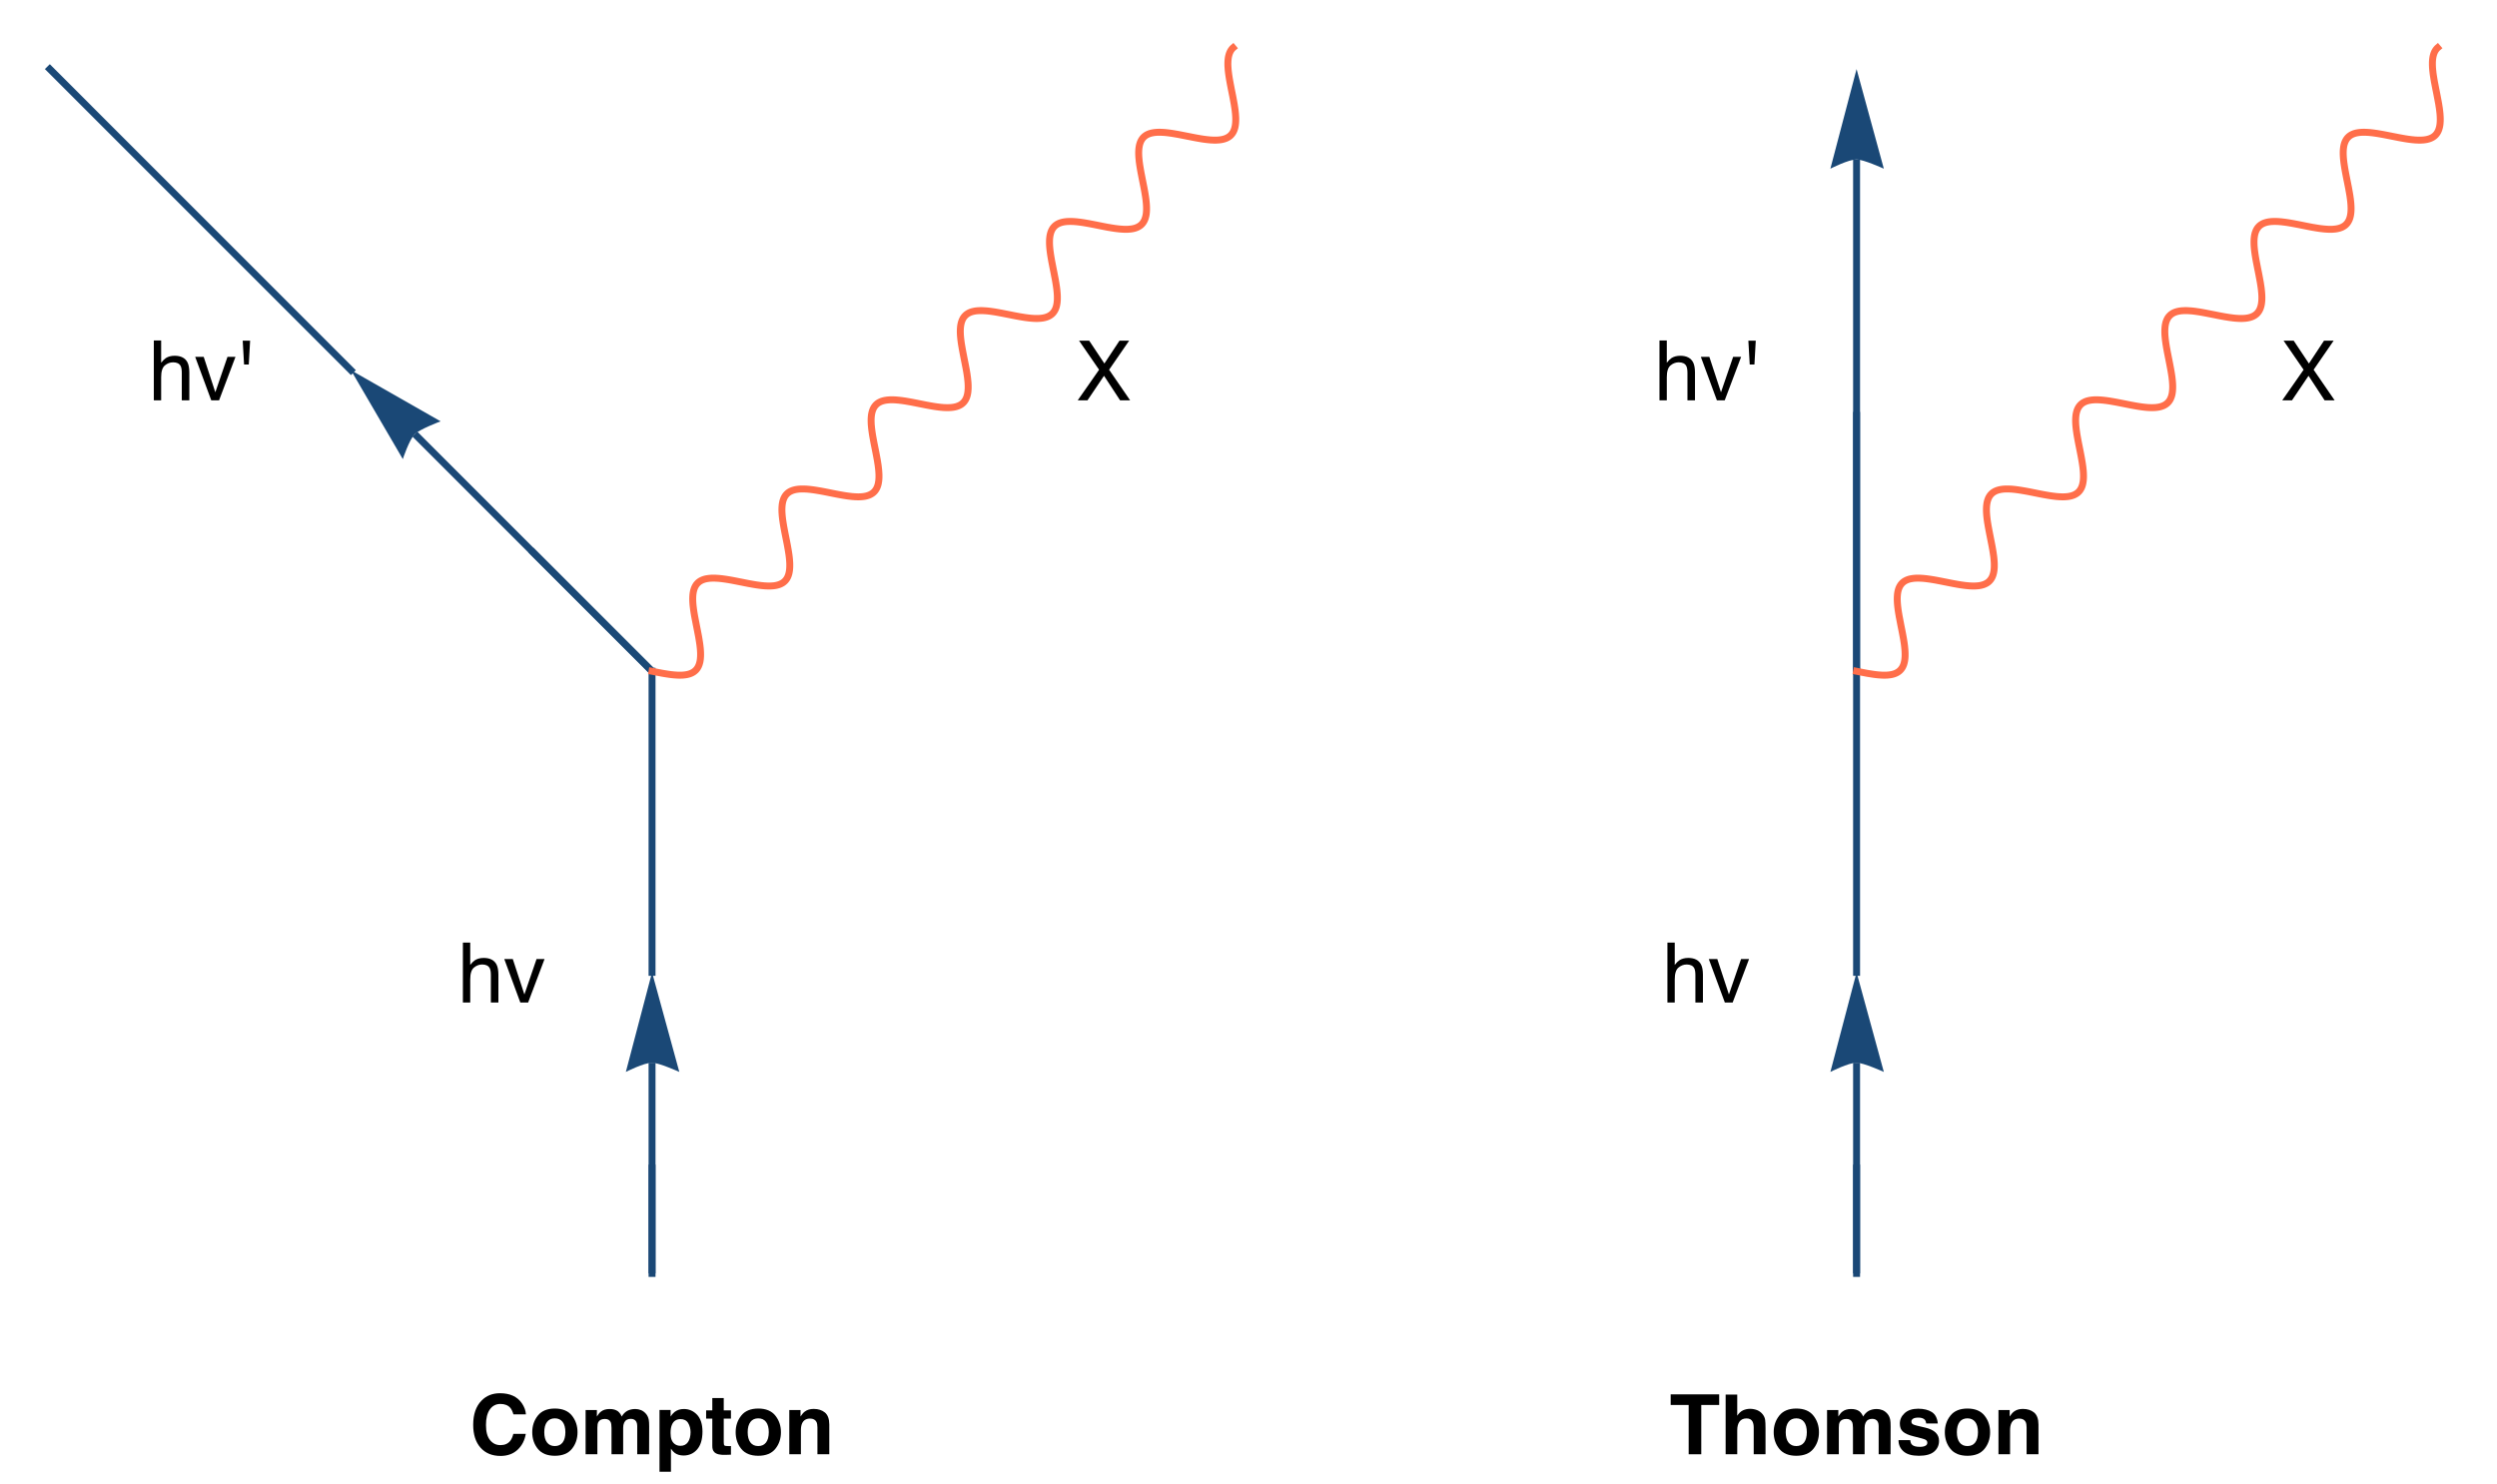 <?xml version="1.0" encoding="UTF-8"?>
<svg xmlns="http://www.w3.org/2000/svg" xmlns:xlink="http://www.w3.org/1999/xlink" width="360pt" height="214pt" viewBox="0 0 360 214" version="1.1">
<defs>
<g>
<symbol overflow="visible" id="glyph0-0">
<path style="stroke:none;" d="M 0.902 0 L 0.902 -8.637 L 7.922 -8.637 L 7.922 0 Z M 6.852 -1.07 L 6.852 -7.562 L 1.977 -7.562 L 1.977 -1.07 Z M 6.852 -1.07 "/>
</symbol>
<symbol overflow="visible" id="glyph0-1">
<path style="stroke:none;" d="M 0.539 -4.25 C 0.539 -5.75 0.938 -6.914 1.738 -7.734 C 2.43 -8.445 3.316 -8.801 4.395 -8.801 C 5.832 -8.801 6.883 -8.324 7.547 -7.371 C 7.914 -6.836 8.109 -6.297 8.141 -5.758 L 6.336 -5.758 C 6.215 -6.172 6.066 -6.484 5.891 -6.695 C 5.566 -7.066 5.09 -7.254 4.461 -7.258 C 3.816 -7.254 3.312 -6.988 2.941 -6.465 C 2.566 -5.934 2.379 -5.188 2.383 -4.219 C 2.379 -3.25 2.574 -2.523 2.969 -2.043 C 3.359 -1.559 3.859 -1.316 4.465 -1.32 C 5.082 -1.316 5.555 -1.523 5.883 -1.938 C 6.062 -2.16 6.211 -2.496 6.328 -2.941 L 8.121 -2.941 C 7.965 -2 7.566 -1.234 6.934 -0.645 C 6.293 -0.055 5.48 0.238 4.492 0.242 C 3.262 0.238 2.297 -0.156 1.594 -0.953 C 0.891 -1.754 0.539 -2.852 0.539 -4.25 Z M 0.539 -4.25 "/>
</symbol>
<symbol overflow="visible" id="glyph0-2">
<path style="stroke:none;" d="M 3.645 -1.184 C 4.129 -1.184 4.504 -1.355 4.77 -1.703 C 5.031 -2.051 5.16 -2.543 5.164 -3.184 C 5.16 -3.82 5.031 -4.312 4.77 -4.66 C 4.504 -5.004 4.129 -5.18 3.645 -5.18 C 3.156 -5.18 2.777 -5.004 2.516 -4.66 C 2.25 -4.312 2.121 -3.82 2.121 -3.184 C 2.121 -2.543 2.25 -2.051 2.516 -1.703 C 2.777 -1.355 3.156 -1.184 3.645 -1.184 Z M 6.914 -3.184 C 6.914 -2.246 6.645 -1.445 6.105 -0.781 C 5.566 -0.113 4.746 0.215 3.648 0.219 C 2.551 0.215 1.734 -0.113 1.195 -0.781 C 0.656 -1.445 0.387 -2.246 0.387 -3.184 C 0.387 -4.102 0.656 -4.902 1.195 -5.578 C 1.734 -6.254 2.551 -6.59 3.648 -6.594 C 4.746 -6.59 5.566 -6.254 6.105 -5.578 C 6.645 -4.902 6.914 -4.102 6.914 -3.184 Z M 6.914 -3.184 "/>
</symbol>
<symbol overflow="visible" id="glyph0-3">
<path style="stroke:none;" d="M 7.914 -6.527 C 8.191 -6.527 8.469 -6.473 8.746 -6.363 C 9.016 -6.254 9.266 -6.062 9.492 -5.789 C 9.672 -5.562 9.793 -5.289 9.855 -4.969 C 9.895 -4.754 9.914 -4.438 9.914 -4.023 L 9.902 0 L 8.191 0 L 8.191 -4.066 C 8.191 -4.309 8.152 -4.508 8.074 -4.664 C 7.926 -4.961 7.652 -5.109 7.254 -5.109 C 6.793 -5.109 6.473 -4.918 6.297 -4.535 C 6.207 -4.332 6.164 -4.086 6.164 -3.805 L 6.164 0 L 4.484 0 L 4.484 -3.805 C 4.48 -4.18 4.441 -4.457 4.367 -4.629 C 4.223 -4.938 3.949 -5.09 3.539 -5.094 C 3.062 -5.09 2.742 -4.938 2.578 -4.629 C 2.488 -4.453 2.441 -4.191 2.445 -3.844 L 2.445 0 L 0.75 0 L 0.75 -6.375 L 2.375 -6.375 L 2.375 -5.445 C 2.578 -5.773 2.773 -6.012 2.961 -6.152 C 3.281 -6.402 3.703 -6.527 4.219 -6.527 C 4.707 -6.527 5.102 -6.418 5.402 -6.203 C 5.645 -6.004 5.828 -5.75 5.953 -5.438 C 6.172 -5.812 6.441 -6.086 6.766 -6.266 C 7.105 -6.438 7.488 -6.527 7.914 -6.527 Z M 7.914 -6.527 "/>
</symbol>
<symbol overflow="visible" id="glyph0-4">
<path style="stroke:none;" d="M 5.211 -3.195 C 5.207 -3.68 5.094 -4.117 4.867 -4.5 C 4.637 -4.879 4.27 -5.066 3.766 -5.07 C 3.152 -5.066 2.73 -4.781 2.504 -4.207 C 2.383 -3.902 2.324 -3.516 2.328 -3.047 C 2.324 -2.305 2.523 -1.781 2.922 -1.484 C 3.156 -1.305 3.438 -1.219 3.766 -1.219 C 4.23 -1.219 4.59 -1.398 4.84 -1.758 C 5.086 -2.117 5.207 -2.594 5.211 -3.195 Z M 4.242 -6.527 C 4.992 -6.527 5.625 -6.25 6.148 -5.699 C 6.664 -5.148 6.926 -4.34 6.93 -3.273 C 6.926 -2.145 6.672 -1.289 6.164 -0.703 C 5.656 -0.117 5 0.176 4.203 0.18 C 3.688 0.176 3.262 0.051 2.926 -0.199 C 2.738 -0.34 2.559 -0.543 2.383 -0.812 L 2.383 2.516 L 0.734 2.516 L 0.734 -6.387 L 2.332 -6.387 L 2.332 -5.445 C 2.512 -5.719 2.703 -5.938 2.91 -6.102 C 3.281 -6.383 3.727 -6.527 4.242 -6.527 Z M 4.242 -6.527 "/>
</symbol>
<symbol overflow="visible" id="glyph0-5">
<path style="stroke:none;" d="M 0.125 -5.141 L 0.125 -6.328 L 1.016 -6.328 L 1.016 -8.109 L 2.664 -8.109 L 2.664 -6.328 L 3.703 -6.328 L 3.703 -5.141 L 2.664 -5.141 L 2.664 -1.766 C 2.66 -1.5 2.695 -1.336 2.766 -1.273 C 2.832 -1.207 3.035 -1.176 3.375 -1.18 C 3.426 -1.176 3.477 -1.176 3.535 -1.18 C 3.59 -1.18 3.648 -1.184 3.703 -1.188 L 3.703 0.059 L 2.914 0.086 C 2.117 0.113 1.578 -0.02 1.297 -0.32 C 1.105 -0.512 1.012 -0.809 1.016 -1.207 L 1.016 -5.141 Z M 0.125 -5.141 "/>
</symbol>
<symbol overflow="visible" id="glyph0-6">
<path style="stroke:none;" d="M 4.316 -6.539 C 4.969 -6.539 5.504 -6.363 5.926 -6.02 C 6.34 -5.668 6.551 -5.098 6.555 -4.301 L 6.555 0 L 4.844 0 L 4.844 -3.883 C 4.84 -4.219 4.797 -4.477 4.711 -4.656 C 4.547 -4.98 4.234 -5.145 3.781 -5.148 C 3.215 -5.145 2.832 -4.906 2.625 -4.43 C 2.516 -4.172 2.461 -3.848 2.461 -3.457 L 2.461 0 L 0.789 0 L 0.789 -6.375 L 2.406 -6.375 L 2.406 -5.445 C 2.621 -5.77 2.824 -6.008 3.016 -6.152 C 3.355 -6.41 3.789 -6.539 4.316 -6.539 Z M 4.316 -6.539 "/>
</symbol>
<symbol overflow="visible" id="glyph0-7">
<path style="stroke:none;" d="M 7.188 -8.637 L 7.188 -7.109 L 4.605 -7.109 L 4.605 0 L 2.789 0 L 2.789 -7.109 L 0.195 -7.109 L 0.195 -8.637 Z M 7.188 -8.637 "/>
</symbol>
<symbol overflow="visible" id="glyph0-8">
<path style="stroke:none;" d="M 4.297 -6.555 C 4.688 -6.551 5.047 -6.48 5.367 -6.348 C 5.688 -6.207 5.949 -6 6.16 -5.723 C 6.332 -5.484 6.441 -5.238 6.48 -4.988 C 6.52 -4.73 6.539 -4.32 6.539 -3.754 L 6.539 0 L 4.836 0 L 4.836 -3.891 C 4.832 -4.234 4.773 -4.512 4.66 -4.723 C 4.504 -5.02 4.219 -5.168 3.797 -5.168 C 3.359 -5.168 3.027 -5.02 2.801 -4.723 C 2.574 -4.426 2.461 -4.004 2.461 -3.461 L 2.461 0 L 0.789 0 L 0.789 -8.609 L 2.461 -8.609 L 2.461 -5.562 C 2.703 -5.93 2.98 -6.188 3.297 -6.336 C 3.613 -6.477 3.945 -6.551 4.297 -6.555 Z M 4.297 -6.555 "/>
</symbol>
<symbol overflow="visible" id="glyph0-9">
<path style="stroke:none;" d="M 2.074 -2.039 C 2.109 -1.742 2.184 -1.531 2.305 -1.406 C 2.508 -1.18 2.895 -1.066 3.457 -1.07 C 3.785 -1.066 4.047 -1.117 4.242 -1.219 C 4.438 -1.316 4.535 -1.461 4.535 -1.656 C 4.535 -1.84 4.457 -1.984 4.301 -2.086 C 4.145 -2.184 3.562 -2.352 2.555 -2.59 C 1.828 -2.77 1.316 -2.992 1.02 -3.266 C 0.723 -3.527 0.574 -3.91 0.574 -4.414 C 0.574 -5 0.805 -5.508 1.27 -5.934 C 1.73 -6.355 2.383 -6.566 3.227 -6.57 C 4.023 -6.566 4.676 -6.406 5.18 -6.09 C 5.68 -5.77 5.969 -5.223 6.047 -4.441 L 4.375 -4.441 C 4.348 -4.656 4.289 -4.824 4.195 -4.953 C 4.008 -5.172 3.691 -5.285 3.254 -5.289 C 2.887 -5.285 2.629 -5.23 2.473 -5.121 C 2.316 -5.008 2.238 -4.875 2.242 -4.723 C 2.238 -4.531 2.32 -4.391 2.492 -4.305 C 2.652 -4.215 3.234 -4.062 4.234 -3.844 C 4.898 -3.688 5.398 -3.449 5.73 -3.133 C 6.059 -2.812 6.223 -2.414 6.223 -1.934 C 6.223 -1.301 5.984 -0.781 5.516 -0.383 C 5.039 0.02 4.312 0.215 3.328 0.219 C 2.32 0.215 1.578 0.008 1.102 -0.418 C 0.621 -0.84 0.379 -1.383 0.383 -2.039 Z M 2.074 -2.039 "/>
</symbol>
<symbol overflow="visible" id="glyph1-0">
<path style="stroke:none;" d="M 0.387 0 L 0.387 -8.609 L 7.219 -8.609 L 7.219 0 Z M 6.141 -1.078 L 6.141 -7.531 L 1.465 -7.531 L 1.465 -1.078 Z M 6.141 -1.078 "/>
</symbol>
<symbol overflow="visible" id="glyph1-1">
<path style="stroke:none;" d="M 0.773 -8.637 L 1.828 -8.637 L 1.828 -5.426 C 2.078 -5.738 2.301 -5.961 2.5 -6.094 C 2.84 -6.316 3.266 -6.426 3.773 -6.43 C 4.684 -6.426 5.301 -6.109 5.625 -5.473 C 5.801 -5.125 5.887 -4.641 5.891 -4.023 L 5.891 0 L 4.805 0 L 4.805 -3.953 C 4.805 -4.414 4.746 -4.754 4.629 -4.969 C 4.438 -5.312 4.078 -5.484 3.551 -5.484 C 3.113 -5.484 2.715 -5.332 2.359 -5.031 C 2.004 -4.73 1.828 -4.164 1.828 -3.328 L 1.828 0 L 0.773 0 Z M 0.773 -8.637 "/>
</symbol>
<symbol overflow="visible" id="glyph1-2">
<path style="stroke:none;" d="M 1.289 -6.273 L 2.965 -1.164 L 4.719 -6.273 L 5.871 -6.273 L 3.504 0 L 2.379 0 L 0.062 -6.273 Z M 1.289 -6.273 "/>
</symbol>
<symbol overflow="visible" id="glyph1-3">
<path style="stroke:none;" d="M 1.98 -8.609 L 1.789 -5.164 L 1.109 -5.164 L 0.914 -8.609 Z M 1.98 -8.609 "/>
</symbol>
<symbol overflow="visible" id="glyph1-4">
<path style="stroke:none;" d="M 1.652 0 L 0.246 0 L 3.328 -4.414 L 0.438 -8.609 L 1.898 -8.609 L 4.094 -5.312 L 6.273 -8.609 L 7.664 -8.609 L 4.773 -4.414 L 7.805 0 L 6.359 0 L 4.039 -3.539 Z M 1.652 0 "/>
</symbol>
</g>
</defs>
<g id="surface6">
<path style="fill:none;stroke-width:1;stroke-linecap:square;stroke-linejoin:miter;stroke:rgb(10.196%,28.235%,46.275%);stroke-opacity:1;stroke-miterlimit:3.25;" d="M 94.008 183.621 L 94.008 168.43 "/>
<path style="fill:none;stroke-width:1;stroke-linecap:butt;stroke-linejoin:miter;stroke:rgb(10.196%,28.235%,46.275%);stroke-opacity:1;stroke-miterlimit:3.25;" d="M 94.008 183.621 L 94.008 153.242 "/>
<path style=" stroke:none;fill-rule:evenodd;fill:rgb(10.196%,28.235%,46.275%);fill-opacity:1;" d="M 90.23 154.566 L 90.66 154.355 L 91.691 153.895 L 92.312 153.652 L 92.938 153.438 L 93.52 153.293 L 94.008 153.242 L 94.453 153.293 L 95.027 153.438 L 95.676 153.652 L 96.332 153.895 L 97.461 154.355 L 97.941 154.566 L 94.008 140.207 Z M 90.23 154.566 "/>
<path style="fill:none;stroke-width:1;stroke-linecap:square;stroke-linejoin:miter;stroke:rgb(10.196%,28.235%,46.275%);stroke-opacity:1;stroke-miterlimit:3.25;" d="M 94.008 140.207 L 94.008 96.793 "/>
<path style="fill:none;stroke-width:1;stroke-linecap:square;stroke-linejoin:miter;stroke:rgb(10.196%,28.235%,46.275%);stroke-opacity:1;stroke-miterlimit:3.25;" d="M 94.008 96.793 L 76.91 79.691 "/>
<path style="fill:none;stroke-width:1;stroke-linecap:butt;stroke-linejoin:miter;stroke:rgb(10.196%,28.235%,46.275%);stroke-opacity:1;stroke-miterlimit:3.25;" d="M 94.008 96.793 L 59.812 62.594 "/>
<path style=" stroke:none;fill-rule:evenodd;fill:rgb(10.196%,28.235%,46.275%);fill-opacity:1;" d="M 58.078 66.203 L 58.23 65.75 L 58.637 64.695 L 58.902 64.086 L 59.191 63.492 L 59.5 62.977 L 59.812 62.594 L 60.16 62.316 L 60.672 62.016 L 61.277 61.707 L 61.918 61.414 L 63.039 60.941 L 63.527 60.754 L 50.594 53.379 Z M 58.078 66.203 "/>
<path style="fill:none;stroke-width:1;stroke-linecap:square;stroke-linejoin:miter;stroke:rgb(10.196%,28.235%,46.275%);stroke-opacity:1;stroke-miterlimit:3.25;" d="M 50.594 53.379 L 7.18 9.961 "/>
<path style="fill:none;stroke-width:1;stroke-linecap:square;stroke-linejoin:miter;stroke:rgb(10.196%,28.235%,46.275%);stroke-opacity:1;stroke-miterlimit:3.25;" d="M 267.668 183.621 L 267.668 168.43 "/>
<path style="fill:none;stroke-width:1;stroke-linecap:butt;stroke-linejoin:miter;stroke:rgb(10.196%,28.235%,46.275%);stroke-opacity:1;stroke-miterlimit:3.25;" d="M 267.668 183.621 L 267.668 153.242 "/>
<path style=" stroke:none;fill-rule:evenodd;fill:rgb(10.196%,28.235%,46.275%);fill-opacity:1;" d="M 263.891 154.566 L 264.32 154.355 L 265.352 153.895 L 265.973 153.652 L 266.598 153.438 L 267.18 153.293 L 267.668 153.242 L 268.113 153.293 L 268.688 153.438 L 269.332 153.652 L 269.992 153.895 L 271.121 154.355 L 271.598 154.566 L 267.668 140.207 Z M 263.891 154.566 "/>
<path style="fill:none;stroke-width:1;stroke-linecap:square;stroke-linejoin:miter;stroke:rgb(10.196%,28.235%,46.275%);stroke-opacity:1;stroke-miterlimit:3.25;" d="M 267.668 140.207 L 267.668 96.793 "/>
<path style="fill:none;stroke-width:1;stroke-linecap:square;stroke-linejoin:miter;stroke:rgb(10.196%,28.235%,46.275%);stroke-opacity:1;stroke-miterlimit:3.25;" d="M 267.668 96.793 L 267.668 59.895 "/>
<path style="fill:none;stroke-width:1;stroke-linecap:butt;stroke-linejoin:miter;stroke:rgb(10.196%,28.235%,46.275%);stroke-opacity:1;stroke-miterlimit:3.25;" d="M 267.668 96.793 L 267.668 22.996 "/>
<path style=" stroke:none;fill-rule:evenodd;fill:rgb(10.196%,28.235%,46.275%);fill-opacity:1;" d="M 263.891 24.324 L 264.32 24.113 L 265.352 23.652 L 265.973 23.406 L 266.598 23.195 L 267.18 23.047 L 267.668 22.996 L 268.113 23.047 L 268.688 23.195 L 269.332 23.406 L 269.992 23.652 L 271.121 24.113 L 271.598 24.324 L 267.668 9.961 Z M 263.891 24.324 "/>
<path style="fill:none;stroke-width:1;stroke-linecap:square;stroke-linejoin:miter;stroke:rgb(100%,43.137%,29.02%);stroke-opacity:1;stroke-miterlimit:3.25;" d="M 94.008 96.793 L 94.078 96.805 L 94.145 96.82 L 94.277 96.844 L 94.543 96.898 L 95.07 97 L 95.203 97.023 L 95.332 97.051 L 95.594 97.098 L 96.102 97.18 L 96.168 97.191 L 96.23 97.199 L 96.355 97.219 L 96.418 97.227 L 96.477 97.238 L 96.664 97.262 L 96.723 97.27 L 96.844 97.285 L 96.906 97.289 L 96.965 97.297 L 97.082 97.309 L 97.141 97.316 L 97.375 97.332 L 97.43 97.336 L 97.547 97.344 L 97.656 97.352 L 97.711 97.352 L 97.77 97.355 L 97.824 97.355 L 97.879 97.359 L 98.156 97.359 L 98.215 97.355 L 98.27 97.355 L 98.379 97.348 L 98.434 97.348 L 98.488 97.344 L 98.543 97.336 L 98.594 97.332 L 98.648 97.328 L 98.699 97.32 L 98.75 97.316 L 98.902 97.293 L 98.949 97.285 L 99 97.277 L 99.047 97.266 L 99.094 97.258 L 99.281 97.211 L 99.324 97.199 L 99.414 97.172 L 99.5 97.141 L 99.582 97.109 L 99.625 97.09 L 99.664 97.074 L 99.742 97.039 L 99.781 97.02 L 99.82 96.996 L 99.891 96.957 L 99.93 96.934 L 99.965 96.914 L 100.031 96.867 L 100.164 96.766 L 100.227 96.711 L 100.285 96.656 L 100.344 96.598 L 100.395 96.535 L 100.449 96.473 L 100.5 96.406 L 100.59 96.27 L 100.668 96.129 L 100.684 96.094 L 100.703 96.059 L 100.734 95.984 L 100.797 95.828 L 100.809 95.789 L 100.824 95.746 L 100.848 95.664 L 100.895 95.492 L 100.902 95.449 L 100.914 95.406 L 100.93 95.316 L 100.961 95.129 L 100.965 95.082 L 100.973 95.031 L 100.977 94.984 L 100.98 94.934 L 100.984 94.887 L 101 94.684 L 101 94.629 L 101.004 94.578 L 101.004 94.418 L 101.008 94.367 L 101.004 94.312 L 101.004 94.148 L 101 94.09 L 101 94.035 L 100.996 93.98 L 100.988 93.863 L 100.988 93.809 L 100.984 93.75 L 100.973 93.633 L 100.965 93.516 L 100.953 93.395 L 100.945 93.336 L 100.938 93.273 L 100.926 93.152 L 100.918 93.094 L 100.91 93.031 L 100.895 92.91 L 100.859 92.664 L 100.781 92.164 L 100.77 92.098 L 100.758 92.035 L 100.738 91.906 L 100.691 91.648 L 100.59 91.129 L 100.566 90.996 L 100.539 90.863 L 100.488 90.602 L 100.383 90.07 L 100.18 89.023 L 100.168 88.953 L 100.152 88.883 L 100.129 88.746 L 100.082 88.469 L 100.07 88.398 L 100.059 88.332 L 100.039 88.195 L 100 87.926 L 99.988 87.859 L 99.965 87.66 L 99.957 87.598 L 99.949 87.531 L 99.934 87.402 L 99.926 87.34 L 99.922 87.273 L 99.914 87.211 L 99.91 87.148 L 99.902 87.086 L 99.895 86.961 L 99.891 86.902 L 99.883 86.777 L 99.879 86.719 L 99.879 86.66 L 99.875 86.602 L 99.875 86.48 L 99.871 86.426 L 99.871 86.309 L 99.875 86.254 L 99.875 86.141 L 99.879 86.086 L 99.879 86.031 L 99.891 85.867 L 99.895 85.816 L 99.898 85.762 L 99.906 85.711 L 99.91 85.66 L 99.926 85.559 L 99.93 85.508 L 99.941 85.457 L 99.957 85.363 L 99.965 85.312 L 99.977 85.266 L 100 85.176 L 100.008 85.133 L 100.02 85.09 L 100.047 85.008 L 100.059 84.965 L 100.07 84.926 L 100.102 84.848 L 100.113 84.809 L 100.129 84.77 L 100.164 84.695 L 100.195 84.625 L 100.234 84.551 L 100.254 84.52 L 100.273 84.484 L 100.312 84.418 L 100.332 84.387 L 100.355 84.352 L 100.398 84.289 L 100.422 84.262 L 100.445 84.23 L 100.496 84.172 L 100.598 84.062 L 100.625 84.035 L 100.656 84.012 L 100.711 83.961 L 100.742 83.938 L 100.77 83.914 L 100.863 83.844 L 100.895 83.824 L 100.961 83.781 L 101.098 83.707 L 101.137 83.688 L 101.172 83.672 L 101.246 83.637 L 101.281 83.621 L 101.32 83.605 L 101.398 83.578 L 101.438 83.562 L 101.477 83.551 L 101.559 83.523 L 101.645 83.5 L 101.73 83.48 L 101.777 83.469 L 101.824 83.461 L 101.875 83.449 L 101.922 83.441 L 101.973 83.434 L 102.02 83.426 L 102.07 83.418 L 102.125 83.41 L 102.176 83.402 L 102.227 83.398 L 102.281 83.391 L 102.332 83.387 L 102.551 83.371 L 102.605 83.371 L 102.66 83.367 L 103.066 83.367 L 103.129 83.371 L 103.188 83.371 L 103.25 83.375 L 103.309 83.379 L 103.621 83.398 L 103.75 83.41 L 103.812 83.418 L 103.879 83.426 L 104.008 83.438 L 104.141 83.453 L 104.273 83.473 L 104.539 83.508 L 104.609 83.52 L 104.676 83.527 L 104.816 83.551 L 105.094 83.594 L 105.656 83.695 L 105.727 83.711 L 105.797 83.723 L 106.219 83.805 L 106.789 83.918 L 106.859 83.93 L 106.93 83.945 L 107.074 83.973 L 107.355 84.031 L 107.922 84.141 L 107.992 84.152 L 108.062 84.168 L 108.203 84.191 L 108.48 84.242 L 108.551 84.254 L 108.617 84.266 L 108.754 84.289 L 109.027 84.332 L 109.094 84.344 L 109.16 84.352 L 109.293 84.371 L 109.359 84.379 L 109.426 84.391 L 109.555 84.406 L 109.621 84.414 L 109.684 84.422 L 109.812 84.438 L 109.875 84.441 L 109.941 84.449 L 110.066 84.461 L 110.125 84.465 L 110.18 84.473 L 110.297 84.48 L 110.352 84.484 L 110.41 84.484 L 110.52 84.492 L 110.578 84.492 L 110.633 84.496 L 110.688 84.496 L 110.738 84.5 L 111.004 84.5 L 111.059 84.496 L 111.109 84.496 L 111.16 84.492 L 111.211 84.492 L 111.312 84.484 L 111.359 84.48 L 111.41 84.477 L 111.457 84.473 L 111.508 84.469 L 111.555 84.465 L 111.602 84.457 L 111.648 84.453 L 111.742 84.438 L 111.785 84.43 L 111.832 84.422 L 111.875 84.414 L 111.922 84.406 L 111.965 84.395 L 112.008 84.387 L 112.094 84.363 L 112.133 84.352 L 112.176 84.34 L 112.258 84.316 L 112.297 84.305 L 112.336 84.289 L 112.414 84.262 L 112.453 84.246 L 112.488 84.23 L 112.562 84.195 L 112.598 84.18 L 112.633 84.16 L 112.703 84.125 L 112.738 84.105 L 112.77 84.086 L 112.836 84.047 L 112.961 83.957 L 112.992 83.934 L 113.117 83.824 L 113.203 83.738 L 113.258 83.676 L 113.309 83.613 L 113.406 83.48 L 113.426 83.445 L 113.449 83.41 L 113.492 83.336 L 113.512 83.301 L 113.57 83.184 L 113.586 83.145 L 113.605 83.102 L 113.637 83.02 L 113.652 82.98 L 113.668 82.938 L 113.695 82.848 L 113.707 82.805 L 113.723 82.758 L 113.734 82.715 L 113.746 82.668 L 113.754 82.621 L 113.766 82.574 L 113.785 82.477 L 113.793 82.43 L 113.801 82.379 L 113.809 82.332 L 113.824 82.23 L 113.828 82.18 L 113.836 82.125 L 113.84 82.074 L 113.844 82.02 L 113.848 81.969 L 113.859 81.805 L 113.859 81.75 L 113.863 81.691 L 113.863 81.289 L 113.859 81.23 L 113.859 81.168 L 113.855 81.113 L 113.852 81.055 L 113.848 81 L 113.828 80.707 L 113.82 80.648 L 113.816 80.59 L 113.805 80.469 L 113.777 80.227 L 113.77 80.168 L 113.746 79.98 L 113.707 79.73 L 113.625 79.215 L 113.613 79.152 L 113.578 78.953 L 113.531 78.691 L 113.43 78.16 L 113.215 77.086 L 113.203 77.02 L 113.188 76.953 L 113.164 76.824 L 113.113 76.562 L 113.016 76.043 L 113.004 75.98 L 112.992 75.914 L 112.973 75.789 L 112.93 75.535 L 112.918 75.473 L 112.91 75.41 L 112.891 75.285 L 112.855 75.039 L 112.844 74.977 L 112.836 74.918 L 112.82 74.797 L 112.816 74.734 L 112.793 74.559 L 112.789 74.496 L 112.781 74.438 L 112.77 74.324 L 112.762 74.207 L 112.754 74.094 L 112.75 74.039 L 112.746 73.98 L 112.742 73.926 L 112.742 73.871 L 112.734 73.762 L 112.734 73.652 L 112.73 73.598 L 112.73 73.387 L 112.734 73.336 L 112.734 73.285 L 112.738 73.234 L 112.738 73.18 L 112.75 73.016 L 112.758 72.914 L 112.762 72.859 L 112.77 72.809 L 112.773 72.758 L 112.789 72.656 L 112.797 72.609 L 112.805 72.559 L 112.816 72.512 L 112.832 72.418 L 112.855 72.324 L 112.879 72.234 L 112.891 72.188 L 112.906 72.145 L 112.934 72.059 L 112.949 72.016 L 112.965 71.977 L 112.996 71.895 L 113.016 71.855 L 113.031 71.812 L 113.07 71.738 L 113.09 71.699 L 113.109 71.664 L 113.152 71.59 L 113.172 71.555 L 113.195 71.52 L 113.242 71.453 L 113.266 71.422 L 113.293 71.387 L 113.344 71.324 L 113.453 71.207 L 113.484 71.18 L 113.512 71.152 L 113.574 71.098 L 113.605 71.074 L 113.637 71.047 L 113.703 71 L 113.773 70.953 L 113.844 70.91 L 113.879 70.891 L 113.918 70.867 L 113.992 70.828 L 114.027 70.812 L 114.066 70.797 L 114.141 70.766 L 114.176 70.75 L 114.215 70.734 L 114.293 70.707 L 114.336 70.691 L 114.375 70.68 L 114.457 70.656 L 114.543 70.633 L 114.629 70.613 L 114.672 70.602 L 114.715 70.594 L 114.762 70.586 L 114.805 70.578 L 114.898 70.562 L 114.992 70.551 L 115.039 70.543 L 115.086 70.539 L 115.137 70.535 L 115.184 70.527 L 115.285 70.52 L 115.336 70.52 L 115.383 70.516 L 115.438 70.512 L 115.488 70.512 L 115.539 70.508 L 115.914 70.508 L 115.969 70.512 L 116.023 70.512 L 116.133 70.52 L 116.191 70.52 L 116.246 70.523 L 116.363 70.531 L 116.477 70.539 L 116.535 70.547 L 116.594 70.551 L 116.711 70.562 L 116.773 70.57 L 116.832 70.574 L 116.953 70.59 L 117.199 70.621 L 117.266 70.629 L 117.332 70.641 L 117.469 70.66 L 117.742 70.703 L 118.301 70.797 L 118.371 70.809 L 118.441 70.824 L 118.582 70.848 L 118.867 70.902 L 119.445 71.016 L 119.516 71.031 L 119.59 71.047 L 119.734 71.074 L 120.023 71.133 L 120.598 71.246 L 120.672 71.258 L 120.742 71.273 L 120.883 71.301 L 121.168 71.352 L 121.727 71.449 L 121.793 71.457 L 121.863 71.469 L 121.996 71.488 L 122.062 71.5 L 122.129 71.508 L 122.262 71.527 L 122.324 71.535 L 122.391 71.543 L 122.52 71.559 L 122.586 71.566 L 122.773 71.59 L 122.836 71.594 L 122.898 71.602 L 123.086 71.613 L 123.148 71.621 L 123.207 71.625 L 123.27 71.625 L 123.445 71.637 L 123.562 71.637 L 123.621 71.641 L 123.848 71.641 L 123.902 71.637 L 124.016 71.637 L 124.07 71.633 L 124.121 71.629 L 124.23 71.621 L 124.383 71.609 L 124.484 71.594 L 124.586 71.582 L 124.633 71.574 L 124.684 71.566 L 124.73 71.555 L 124.777 71.547 L 124.824 71.535 L 124.871 71.527 L 124.961 71.504 L 125.004 71.492 L 125.051 71.477 L 125.137 71.449 L 125.18 71.438 L 125.219 71.422 L 125.301 71.391 L 125.34 71.375 L 125.375 71.359 L 125.449 71.324 L 125.484 71.309 L 125.52 71.289 L 125.586 71.25 L 125.621 71.23 L 125.652 71.211 L 125.719 71.172 L 125.84 71.082 L 125.871 71.059 L 125.898 71.035 L 125.957 70.984 L 126.062 70.879 L 126.086 70.852 L 126.113 70.824 L 126.16 70.766 L 126.25 70.641 L 126.289 70.578 L 126.332 70.512 L 126.352 70.477 L 126.402 70.375 L 126.422 70.34 L 126.438 70.301 L 126.469 70.227 L 126.484 70.191 L 126.5 70.152 L 126.527 70.074 L 126.539 70.035 L 126.555 69.992 L 126.578 69.91 L 126.59 69.871 L 126.598 69.828 L 126.621 69.742 L 126.629 69.699 L 126.637 69.652 L 126.652 69.566 L 126.684 69.379 L 126.688 69.328 L 126.695 69.277 L 126.699 69.227 L 126.703 69.172 L 126.707 69.121 L 126.719 68.957 L 126.719 68.902 L 126.723 68.848 L 126.723 68.445 L 126.719 68.383 L 126.719 68.324 L 126.715 68.266 L 126.711 68.203 L 126.707 68.145 L 126.691 67.895 L 126.68 67.77 L 126.672 67.707 L 126.668 67.641 L 126.652 67.516 L 126.637 67.383 L 126.621 67.254 L 126.586 66.984 L 126.562 66.852 L 126.543 66.715 L 126.5 66.441 L 126.477 66.301 L 126.449 66.164 L 126.398 65.883 L 126.289 65.312 L 126.266 65.18 L 126.238 65.047 L 126.184 64.777 L 126.078 64.242 L 126.062 64.176 L 126.051 64.109 L 126.023 63.977 L 125.973 63.711 L 125.875 63.184 L 125.852 63.051 L 125.828 62.922 L 125.785 62.664 L 125.777 62.602 L 125.766 62.539 L 125.746 62.41 L 125.711 62.16 L 125.695 62.035 L 125.68 61.914 L 125.672 61.852 L 125.664 61.793 L 125.652 61.672 L 125.645 61.613 L 125.641 61.555 L 125.633 61.492 L 125.625 61.375 L 125.617 61.316 L 125.613 61.262 L 125.609 61.203 L 125.602 61.078 L 125.602 61.02 L 125.598 60.957 L 125.594 60.898 L 125.594 60.777 L 125.59 60.719 L 125.59 60.543 L 125.594 60.488 L 125.594 60.375 L 125.617 60.047 L 125.621 59.996 L 125.629 59.941 L 125.637 59.891 L 125.641 59.84 L 125.656 59.738 L 125.668 59.691 L 125.676 59.641 L 125.684 59.594 L 125.742 59.359 L 125.77 59.27 L 125.785 59.227 L 125.797 59.184 L 125.828 59.098 L 125.848 59.059 L 125.863 59.016 L 125.898 58.938 L 125.938 58.859 L 125.98 58.785 L 126 58.746 L 126.094 58.605 L 126.117 58.574 L 126.168 58.508 L 126.277 58.383 L 126.398 58.27 L 126.426 58.246 L 126.457 58.219 L 126.523 58.168 L 126.555 58.145 L 126.59 58.121 L 126.66 58.078 L 126.695 58.055 L 126.73 58.035 L 126.805 57.996 L 126.844 57.977 L 126.879 57.957 L 126.957 57.922 L 127 57.906 L 127.039 57.887 L 127.121 57.855 L 127.164 57.844 L 127.207 57.828 L 127.297 57.801 L 127.34 57.789 L 127.387 57.777 L 127.43 57.766 L 127.477 57.754 L 127.523 57.746 L 127.57 57.734 L 127.668 57.719 L 127.715 57.711 L 127.867 57.688 L 127.918 57.684 L 127.969 57.676 L 128.02 57.672 L 128.074 57.668 L 128.125 57.664 L 128.289 57.652 L 128.344 57.652 L 128.398 57.648 L 128.738 57.648 L 128.797 57.652 L 128.859 57.652 L 128.918 57.656 L 128.977 57.656 L 129.035 57.66 L 129.098 57.664 L 129.156 57.668 L 129.281 57.676 L 129.344 57.684 L 129.469 57.695 L 129.586 57.703 L 129.707 57.719 L 129.949 57.746 L 130.008 57.754 L 130.07 57.762 L 130.195 57.781 L 130.445 57.816 L 130.508 57.828 L 130.57 57.836 L 130.695 57.859 L 130.953 57.902 L 131.473 57.996 L 131.605 58.02 L 131.738 58.047 L 132 58.098 L 133.594 58.414 L 133.734 58.438 L 133.875 58.465 L 134.156 58.516 L 134.297 58.539 L 134.438 58.566 L 134.711 58.609 L 134.781 58.621 L 134.848 58.629 L 134.984 58.648 L 135.051 58.66 L 135.316 58.691 L 135.379 58.703 L 135.512 58.715 L 135.574 58.723 L 135.641 58.73 L 135.766 58.742 L 135.832 58.746 L 135.895 58.754 L 135.957 58.758 L 136.016 58.762 L 136.141 58.77 L 136.199 58.773 L 136.262 58.773 L 136.32 58.777 L 136.383 58.777 L 136.441 58.781 L 136.73 58.781 L 136.785 58.777 L 136.84 58.777 L 136.898 58.773 L 136.953 58.773 L 137.008 58.77 L 137.059 58.766 L 137.168 58.758 L 137.219 58.75 L 137.27 58.746 L 137.371 58.73 L 137.422 58.727 L 137.473 58.719 L 137.57 58.699 L 137.617 58.691 L 137.66 58.684 L 137.75 58.66 L 137.793 58.652 L 137.836 58.641 L 137.918 58.617 L 137.961 58.602 L 138 58.59 L 138.078 58.562 L 138.234 58.5 L 138.27 58.484 L 138.379 58.43 L 138.449 58.391 L 138.516 58.352 L 138.547 58.332 L 138.582 58.309 L 138.645 58.266 L 138.766 58.168 L 138.793 58.145 L 138.82 58.117 L 138.875 58.066 L 138.93 58.012 L 138.98 57.953 L 139.004 57.922 L 139.027 57.895 L 139.074 57.832 L 139.16 57.703 L 139.18 57.668 L 139.199 57.637 L 139.238 57.566 L 139.254 57.531 L 139.273 57.492 L 139.309 57.418 L 139.324 57.383 L 139.34 57.344 L 139.367 57.266 L 139.383 57.227 L 139.395 57.184 L 139.422 57.102 L 139.434 57.062 L 139.445 57.02 L 139.465 56.938 L 139.477 56.895 L 139.484 56.852 L 139.504 56.762 L 139.512 56.719 L 139.52 56.672 L 139.527 56.629 L 139.531 56.582 L 139.547 56.488 L 139.551 56.441 L 139.555 56.391 L 139.562 56.297 L 139.57 56.195 L 139.574 56.148 L 139.578 56.098 L 139.578 56.047 L 139.582 55.996 L 139.582 55.574 L 139.578 55.52 L 139.578 55.465 L 139.574 55.406 L 139.566 55.297 L 139.566 55.238 L 139.559 55.125 L 139.551 55.07 L 139.547 55.012 L 139.535 54.895 L 139.531 54.836 L 139.523 54.777 L 139.512 54.66 L 139.504 54.602 L 139.5 54.539 L 139.484 54.418 L 139.449 54.176 L 139.434 54.051 L 139.375 53.676 L 139.363 53.605 L 139.352 53.539 L 139.328 53.398 L 139.277 53.121 L 139.168 52.555 L 138.941 51.41 L 138.93 51.34 L 138.914 51.27 L 138.887 51.125 L 138.832 50.844 L 138.727 50.281 L 138.703 50.141 L 138.68 50.004 L 138.633 49.727 L 138.621 49.66 L 138.613 49.594 L 138.59 49.457 L 138.555 49.191 L 138.547 49.129 L 138.539 49.07 L 138.523 48.949 L 138.52 48.887 L 138.512 48.828 L 138.5 48.707 L 138.492 48.648 L 138.48 48.473 L 138.473 48.418 L 138.465 48.301 L 138.465 48.246 L 138.461 48.188 L 138.457 48.133 L 138.457 48.078 L 138.453 48.02 L 138.453 47.965 L 138.449 47.91 L 138.449 47.645 L 138.453 47.594 L 138.453 47.539 L 138.457 47.488 L 138.457 47.438 L 138.465 47.336 L 138.469 47.289 L 138.477 47.188 L 138.48 47.141 L 138.488 47.094 L 138.492 47.047 L 138.5 46.996 L 138.504 46.953 L 138.527 46.812 L 138.539 46.77 L 138.547 46.727 L 138.566 46.637 L 138.578 46.594 L 138.586 46.551 L 138.609 46.469 L 138.625 46.426 L 138.637 46.387 L 138.664 46.309 L 138.68 46.27 L 138.691 46.23 L 138.723 46.152 L 138.742 46.117 L 138.758 46.082 L 138.793 46.008 L 138.812 45.973 L 138.832 45.934 L 138.875 45.859 L 138.922 45.789 L 138.969 45.723 L 138.996 45.691 L 139.02 45.656 L 139.074 45.594 L 139.188 45.477 L 139.215 45.449 L 139.34 45.34 L 139.375 45.316 L 139.441 45.27 L 139.512 45.223 L 139.586 45.18 L 139.621 45.156 L 139.738 45.098 L 139.777 45.082 L 139.816 45.062 L 139.898 45.027 L 139.984 44.996 L 140.07 44.969 L 140.113 44.953 L 140.16 44.941 L 140.203 44.93 L 140.344 44.895 L 140.438 44.875 L 140.488 44.867 L 140.539 44.855 L 140.586 44.848 L 140.688 44.832 L 140.738 44.828 L 140.793 44.82 L 140.844 44.816 L 140.898 44.812 L 140.949 44.805 L 141.004 44.801 L 141.059 44.801 L 141.168 44.793 L 141.227 44.793 L 141.281 44.789 L 141.625 44.789 L 141.684 44.793 L 141.742 44.793 L 141.859 44.801 L 141.922 44.805 L 141.98 44.809 L 142.043 44.812 L 142.102 44.816 L 142.227 44.824 L 142.289 44.832 L 142.352 44.836 L 142.477 44.848 L 142.543 44.855 L 142.605 44.863 L 142.734 44.879 L 142.867 44.895 L 142.996 44.914 L 143.266 44.953 L 143.332 44.961 L 143.398 44.973 L 143.809 45.043 L 144.363 45.145 L 145.496 45.367 L 145.629 45.391 L 146.027 45.473 L 146.555 45.574 L 146.617 45.586 L 146.684 45.598 L 147.07 45.668 L 147.582 45.75 L 147.645 45.762 L 147.707 45.77 L 147.828 45.789 L 147.953 45.805 L 148.074 45.82 L 148.137 45.828 L 148.195 45.836 L 148.316 45.852 L 148.375 45.859 L 148.438 45.863 L 148.555 45.875 L 148.613 45.883 L 148.672 45.887 L 148.727 45.891 L 148.844 45.898 L 148.898 45.902 L 148.957 45.906 L 149.066 45.914 L 149.125 45.914 L 149.18 45.918 L 149.234 45.918 L 149.289 45.922 L 149.621 45.922 L 149.676 45.918 L 149.73 45.918 L 149.949 45.902 L 150 45.898 L 150.055 45.895 L 150.105 45.891 L 150.207 45.875 L 150.309 45.863 L 150.359 45.855 L 150.406 45.844 L 150.457 45.836 L 150.504 45.824 L 150.551 45.816 L 150.598 45.805 L 150.688 45.781 L 150.734 45.77 L 150.777 45.758 L 150.867 45.727 L 150.91 45.715 L 150.949 45.699 L 151.035 45.664 L 151.113 45.633 L 151.23 45.574 L 151.266 45.555 L 151.34 45.512 L 151.375 45.492 L 151.48 45.422 L 151.609 45.32 L 151.641 45.297 L 151.672 45.27 L 151.758 45.184 L 151.785 45.152 L 151.84 45.094 L 151.867 45.059 L 151.891 45.027 L 151.941 44.961 L 152.031 44.824 L 152.109 44.684 L 152.125 44.648 L 152.145 44.613 L 152.176 44.539 L 152.207 44.461 L 152.234 44.383 L 152.25 44.344 L 152.262 44.301 L 152.289 44.219 L 152.301 44.18 L 152.312 44.137 L 152.32 44.094 L 152.332 44.051 L 152.34 44.004 L 152.352 43.961 L 152.367 43.871 L 152.398 43.684 L 152.402 43.637 L 152.41 43.59 L 152.414 43.539 L 152.418 43.492 L 152.426 43.391 L 152.43 43.344 L 152.438 43.242 L 152.438 43.188 L 152.441 43.137 L 152.441 42.762 L 152.438 42.707 L 152.438 42.652 L 152.434 42.594 L 152.434 42.539 L 152.43 42.484 L 152.422 42.367 L 152.418 42.312 L 152.406 42.137 L 152.398 42.078 L 152.387 41.957 L 152.383 41.898 L 152.375 41.836 L 152.363 41.715 L 152.348 41.598 L 152.332 41.477 L 152.297 41.23 L 152.219 40.73 L 152.207 40.668 L 152.195 40.602 L 152.176 40.477 L 152.129 40.219 L 152.027 39.699 L 152.004 39.566 L 151.977 39.438 L 151.926 39.176 L 151.82 38.648 L 151.617 37.605 L 151.57 37.324 L 151.52 37.051 L 151.512 36.98 L 151.5 36.914 L 151.477 36.777 L 151.438 36.508 L 151.43 36.441 L 151.422 36.379 L 151.402 36.246 L 151.395 36.18 L 151.387 36.117 L 151.371 35.988 L 151.367 35.922 L 151.352 35.797 L 151.344 35.672 L 151.336 35.609 L 151.328 35.484 L 151.324 35.426 L 151.32 35.363 L 151.32 35.305 L 151.316 35.246 L 151.312 35.184 L 151.312 35.125 L 151.309 35.066 L 151.309 34.781 L 151.312 34.727 L 151.312 34.672 L 151.316 34.617 L 151.316 34.562 L 151.324 34.453 L 151.328 34.402 L 151.332 34.348 L 151.34 34.297 L 151.344 34.246 L 151.359 34.145 L 151.363 34.094 L 151.371 34.043 L 151.379 33.996 L 151.391 33.949 L 151.398 33.898 L 151.41 33.852 L 151.43 33.758 L 151.441 33.715 L 151.453 33.676 L 151.477 33.59 L 151.5 33.512 L 151.527 33.434 L 151.559 33.355 L 151.59 33.281 L 151.605 33.242 L 151.625 33.207 L 151.66 33.137 L 151.68 33.102 L 151.695 33.066 L 151.738 33 L 151.777 32.938 L 151.824 32.871 L 151.844 32.844 L 151.867 32.812 L 151.918 32.754 L 152.02 32.645 L 152.074 32.59 L 152.129 32.539 L 152.16 32.516 L 152.188 32.492 L 152.25 32.445 L 152.281 32.426 L 152.312 32.402 L 152.375 32.359 L 152.512 32.281 L 152.547 32.266 L 152.582 32.246 L 152.656 32.211 L 152.691 32.195 L 152.73 32.18 L 152.805 32.152 L 152.844 32.137 L 152.887 32.125 L 152.965 32.098 L 153.008 32.086 L 153.047 32.074 L 153.133 32.051 L 153.18 32.039 L 153.227 32.031 L 153.273 32.02 L 153.324 32.012 L 153.371 32 L 153.523 31.977 L 153.574 31.973 L 153.625 31.965 L 153.676 31.961 L 153.73 31.953 L 153.781 31.949 L 153.945 31.938 L 154 31.938 L 154.055 31.934 L 154.109 31.934 L 154.168 31.93 L 154.457 31.93 L 154.516 31.934 L 154.574 31.934 L 154.637 31.938 L 154.695 31.941 L 154.758 31.941 L 154.82 31.945 L 154.879 31.949 L 154.941 31.953 L 155.004 31.961 L 155.133 31.969 L 155.195 31.977 L 155.258 31.98 L 155.387 31.996 L 155.652 32.027 L 155.918 32.062 L 155.984 32.074 L 156.055 32.082 L 156.188 32.102 L 156.465 32.148 L 157.027 32.246 L 157.094 32.258 L 157.16 32.273 L 157.293 32.297 L 157.559 32.348 L 158.098 32.453 L 158.164 32.469 L 158.23 32.48 L 158.367 32.508 L 158.637 32.562 L 159.172 32.668 L 159.242 32.68 L 159.309 32.695 L 159.441 32.719 L 159.703 32.77 L 159.836 32.793 L 159.969 32.812 L 160.227 32.859 L 160.293 32.867 L 160.355 32.879 L 160.484 32.898 L 160.738 32.938 L 160.863 32.953 L 160.984 32.969 L 161.23 32.996 L 161.348 33.012 L 161.465 33.02 L 161.523 33.027 L 161.582 33.031 L 161.695 33.039 L 161.75 33.043 L 161.809 33.047 L 161.863 33.051 L 161.922 33.055 L 161.977 33.055 L 162.031 33.059 L 162.086 33.059 L 162.141 33.062 L 162.457 33.062 L 162.508 33.059 L 162.609 33.059 L 162.762 33.047 L 162.809 33.043 L 162.859 33.039 L 162.906 33.035 L 162.957 33.031 L 163.004 33.023 L 163.051 33.02 L 163.098 33.012 L 163.145 33.008 L 163.188 33 L 163.234 32.992 L 163.324 32.977 L 163.367 32.965 L 163.41 32.957 L 163.496 32.938 L 163.539 32.926 L 163.578 32.914 L 163.66 32.891 L 163.699 32.879 L 163.742 32.863 L 163.82 32.836 L 163.855 32.82 L 163.895 32.805 L 163.969 32.773 L 164.039 32.742 L 164.109 32.703 L 164.242 32.625 L 164.277 32.605 L 164.312 32.582 L 164.379 32.535 L 164.414 32.508 L 164.445 32.484 L 164.508 32.43 L 164.535 32.402 L 164.566 32.375 L 164.625 32.316 L 164.73 32.195 L 164.754 32.164 L 164.781 32.129 L 164.828 32.062 L 164.852 32.027 L 164.871 31.992 L 164.914 31.922 L 164.938 31.883 L 164.957 31.848 L 164.992 31.77 L 165.031 31.691 L 165.062 31.609 L 165.078 31.566 L 165.094 31.527 L 165.121 31.441 L 165.137 31.395 L 165.148 31.352 L 165.172 31.262 L 165.207 31.121 L 165.215 31.074 L 165.227 31.027 L 165.234 30.977 L 165.25 30.879 L 165.258 30.828 L 165.262 30.777 L 165.27 30.727 L 165.273 30.672 L 165.277 30.621 L 165.285 30.566 L 165.289 30.516 L 165.289 30.461 L 165.297 30.352 L 165.297 30.297 L 165.301 30.238 L 165.301 29.902 L 165.297 29.848 L 165.297 29.793 L 165.293 29.738 L 165.293 29.68 L 165.289 29.625 L 165.285 29.566 L 165.281 29.512 L 165.266 29.277 L 165.258 29.219 L 165.246 29.102 L 165.242 29.043 L 165.234 28.98 L 165.223 28.863 L 165.191 28.617 L 165.184 28.555 L 165.172 28.492 L 165.156 28.367 L 165.117 28.113 L 165.105 28.051 L 165.098 27.988 L 165.074 27.859 L 165.031 27.598 L 164.934 27.074 L 164.723 26.008 L 164.707 25.934 L 164.695 25.863 L 164.664 25.715 L 164.609 25.426 L 164.496 24.852 L 164.473 24.711 L 164.445 24.57 L 164.375 24.148 L 164.352 24.012 L 164.309 23.738 L 164.301 23.668 L 164.289 23.602 L 164.266 23.402 L 164.254 23.336 L 164.238 23.203 L 164.234 23.137 L 164.227 23.074 L 164.215 22.945 L 164.207 22.879 L 164.203 22.816 L 164.191 22.691 L 164.18 22.504 L 164.176 22.445 L 164.176 22.383 L 164.172 22.324 L 164.172 22.262 L 164.168 22.203 L 164.168 21.914 L 164.172 21.855 L 164.172 21.801 L 164.18 21.691 L 164.18 21.637 L 164.184 21.586 L 164.188 21.531 L 164.195 21.48 L 164.199 21.426 L 164.203 21.375 L 164.219 21.273 L 164.227 21.227 L 164.234 21.176 L 164.242 21.129 L 164.25 21.078 L 164.258 21.031 L 164.281 20.938 L 164.289 20.891 L 164.301 20.848 L 164.328 20.758 L 164.34 20.715 L 164.355 20.672 L 164.383 20.586 L 164.398 20.543 L 164.414 20.504 L 164.449 20.422 L 164.465 20.383 L 164.484 20.344 L 164.523 20.27 L 164.543 20.234 L 164.562 20.195 L 164.605 20.125 L 164.629 20.09 L 164.652 20.059 L 164.699 19.992 L 164.723 19.957 L 164.75 19.926 L 164.801 19.863 L 164.941 19.723 L 164.973 19.695 L 165.035 19.645 L 165.066 19.617 L 165.098 19.594 L 165.164 19.547 L 165.234 19.5 L 165.305 19.457 L 165.344 19.438 L 165.379 19.418 L 165.457 19.379 L 165.527 19.348 L 165.605 19.316 L 165.641 19.301 L 165.68 19.285 L 165.762 19.258 L 165.84 19.234 L 165.926 19.211 L 165.965 19.199 L 166.008 19.188 L 166.094 19.168 L 166.141 19.16 L 166.184 19.152 L 166.23 19.145 L 166.273 19.137 L 166.367 19.121 L 166.461 19.109 L 166.508 19.102 L 166.555 19.098 L 166.605 19.094 L 166.652 19.09 L 166.805 19.078 L 166.852 19.078 L 166.906 19.074 L 166.957 19.074 L 167.008 19.07 L 167.273 19.07 L 167.328 19.074 L 167.438 19.074 L 167.547 19.082 L 167.602 19.082 L 167.66 19.086 L 167.715 19.09 L 167.832 19.098 L 167.945 19.105 L 168.004 19.113 L 168.062 19.117 L 168.18 19.129 L 168.242 19.137 L 168.301 19.141 L 168.664 19.188 L 168.73 19.199 L 168.801 19.207 L 168.934 19.227 L 169.207 19.27 L 169.766 19.367 L 169.906 19.391 L 170.047 19.418 L 170.332 19.473 L 170.906 19.586 L 170.98 19.602 L 171.051 19.613 L 171.195 19.645 L 171.484 19.699 L 172.055 19.812 L 172.129 19.828 L 172.199 19.84 L 172.34 19.867 L 172.625 19.918 L 173.18 20.016 L 173.242 20.023 L 173.309 20.035 L 173.434 20.055 L 173.684 20.09 L 173.809 20.105 L 173.93 20.121 L 173.992 20.129 L 174.055 20.133 L 174.172 20.148 L 174.234 20.152 L 174.293 20.16 L 174.41 20.168 L 174.469 20.176 L 174.645 20.188 L 174.699 20.191 L 174.758 20.191 L 174.812 20.195 L 174.871 20.199 L 174.926 20.199 L 174.98 20.203 L 175.355 20.203 L 175.41 20.199 L 175.461 20.199 L 175.562 20.191 L 175.613 20.191 L 175.664 20.188 L 175.715 20.18 L 175.762 20.176 L 175.812 20.172 L 175.859 20.168 L 175.906 20.16 L 175.957 20.152 L 176.004 20.148 L 176.047 20.141 L 176.141 20.125 L 176.184 20.117 L 176.273 20.098 L 176.359 20.074 L 176.445 20.055 L 176.488 20.039 L 176.527 20.027 L 176.609 20 L 176.648 19.988 L 176.688 19.973 L 176.762 19.945 L 176.801 19.926 L 176.906 19.879 L 176.977 19.84 L 177.043 19.805 L 177.172 19.723 L 177.234 19.676 L 177.293 19.633 L 177.324 19.609 L 177.352 19.582 L 177.406 19.535 L 177.461 19.48 L 177.512 19.426 L 177.609 19.312 L 177.629 19.281 L 177.652 19.254 L 177.695 19.191 L 177.719 19.156 L 177.738 19.125 L 177.777 19.059 L 177.797 19.023 L 177.867 18.883 L 177.883 18.848 L 177.914 18.773 L 177.93 18.734 L 177.941 18.699 L 177.969 18.621 L 177.984 18.578 L 177.996 18.539 L 178.02 18.457 L 178.031 18.414 L 178.039 18.375 L 178.051 18.332 L 178.059 18.289 L 178.07 18.242 L 178.078 18.199 L 178.094 18.109 L 178.102 18.062 L 178.117 17.961 L 178.121 17.91 L 178.129 17.859 L 178.133 17.809 L 178.137 17.754 L 178.145 17.703 L 178.148 17.648 L 178.148 17.594 L 178.156 17.484 L 178.156 17.43 L 178.16 17.375 L 178.16 17.031 L 178.156 16.973 L 178.156 16.914 L 178.152 16.852 L 178.145 16.734 L 178.133 16.547 L 178.129 16.488 L 178.125 16.426 L 178.113 16.297 L 178.098 16.172 L 178.086 16.043 L 178.055 15.781 L 178.043 15.715 L 178.035 15.648 L 178.016 15.516 L 177.973 15.246 L 177.965 15.176 L 177.953 15.109 L 177.93 14.973 L 177.879 14.695 L 177.777 14.133 L 177.762 14.066 L 177.727 13.867 L 177.672 13.602 L 177.566 13.066 L 177.551 13 L 177.539 12.934 L 177.512 12.801 L 177.359 12.004 L 177.348 11.941 L 177.312 11.742 L 177.266 11.484 L 177.254 11.422 L 177.242 11.355 L 177.223 11.227 L 177.184 10.977 L 177.176 10.914 L 177.164 10.852 L 177.141 10.664 L 177.129 10.602 L 177.117 10.48 L 177.109 10.418 L 177.102 10.359 L 177.086 10.238 L 177.082 10.18 L 177.074 10.121 L 177.066 10.004 L 177.059 9.938 L 177.055 9.871 L 177.047 9.746 L 177.043 9.68 L 177.031 9.492 L 177.031 9.434 L 177.027 9.371 L 177.027 9.07 L 177.031 9.012 L 177.031 8.957 L 177.035 8.898 L 177.035 8.84 L 177.047 8.676 L 177.055 8.621 L 177.059 8.566 L 177.066 8.512 L 177.07 8.461 L 177.078 8.406 L 177.102 8.254 L 177.121 8.152 L 177.133 8.105 L 177.145 8.055 L 177.168 7.961 L 177.184 7.914 L 177.195 7.867 L 177.223 7.777 L 177.254 7.691 L 177.289 7.605 L 177.309 7.562 L 177.328 7.523 L 177.363 7.441 L 177.387 7.402 L 177.406 7.363 L 177.449 7.289 L 177.473 7.254 L 177.496 7.215 L 177.547 7.148 L 177.574 7.113 L 177.598 7.078 L 177.68 6.984 L 177.711 6.953 L 177.738 6.922 L 177.77 6.895 "/>
<path style="fill:none;stroke-width:1;stroke-linecap:square;stroke-linejoin:miter;stroke:rgb(100%,43.137%,29.02%);stroke-opacity:1;stroke-miterlimit:3.25;" d="M 267.668 96.793 L 267.734 96.805 L 267.801 96.82 L 267.934 96.844 L 268.199 96.898 L 268.73 97 L 268.797 97.012 L 268.859 97.023 L 268.992 97.051 L 269.25 97.098 L 269.762 97.18 L 269.824 97.191 L 269.887 97.199 L 270.012 97.219 L 270.074 97.227 L 270.137 97.238 L 270.262 97.254 L 270.32 97.262 L 270.383 97.27 L 270.504 97.285 L 270.562 97.289 L 270.625 97.297 L 270.742 97.309 L 270.801 97.316 L 271.035 97.332 L 271.09 97.336 L 271.148 97.34 L 271.203 97.344 L 271.262 97.348 L 271.316 97.352 L 271.371 97.352 L 271.426 97.355 L 271.48 97.355 L 271.535 97.359 L 271.816 97.359 L 271.871 97.355 L 271.93 97.355 L 272.039 97.348 L 272.094 97.348 L 272.148 97.344 L 272.199 97.336 L 272.254 97.332 L 272.305 97.328 L 272.359 97.32 L 272.41 97.316 L 272.562 97.293 L 272.609 97.285 L 272.66 97.277 L 272.707 97.266 L 272.754 97.258 L 272.941 97.211 L 272.984 97.199 L 273.074 97.172 L 273.16 97.141 L 273.242 97.109 L 273.281 97.09 L 273.324 97.074 L 273.402 97.039 L 273.441 97.02 L 273.477 96.996 L 273.551 96.957 L 273.586 96.934 L 273.625 96.914 L 273.691 96.867 L 273.824 96.766 L 273.887 96.711 L 273.945 96.656 L 273.973 96.629 L 274.109 96.473 L 274.156 96.406 L 274.25 96.27 L 274.328 96.129 L 274.344 96.094 L 274.363 96.059 L 274.395 95.984 L 274.457 95.828 L 274.469 95.789 L 274.484 95.746 L 274.508 95.664 L 274.543 95.535 L 274.551 95.492 L 274.562 95.449 L 274.57 95.406 L 274.59 95.316 L 274.613 95.176 L 274.617 95.129 L 274.625 95.082 L 274.629 95.031 L 274.637 94.984 L 274.641 94.934 L 274.645 94.887 L 274.66 94.684 L 274.66 94.629 L 274.664 94.578 L 274.664 94.203 L 274.66 94.148 L 274.66 94.09 L 274.656 94.035 L 274.656 93.98 L 274.648 93.863 L 274.645 93.809 L 274.629 93.574 L 274.621 93.516 L 274.609 93.395 L 274.605 93.336 L 274.598 93.273 L 274.586 93.152 L 274.578 93.094 L 274.57 93.031 L 274.555 92.91 L 274.52 92.664 L 274.441 92.164 L 274.43 92.098 L 274.418 92.035 L 274.348 91.648 L 274.25 91.129 L 274.238 91.062 L 274.223 90.996 L 274.199 90.863 L 274.145 90.602 L 274.039 90.07 L 273.84 89.023 L 273.824 88.953 L 273.812 88.883 L 273.789 88.746 L 273.742 88.469 L 273.73 88.398 L 273.719 88.332 L 273.699 88.195 L 273.656 87.926 L 273.625 87.66 L 273.613 87.598 L 273.609 87.531 L 273.594 87.402 L 273.586 87.34 L 273.582 87.273 L 273.574 87.211 L 273.57 87.148 L 273.562 87.086 L 273.555 86.961 L 273.551 86.902 L 273.543 86.777 L 273.539 86.719 L 273.539 86.66 L 273.535 86.602 L 273.535 86.539 L 273.531 86.48 L 273.531 86.254 L 273.535 86.195 L 273.535 86.086 L 273.551 85.867 L 273.555 85.816 L 273.559 85.762 L 273.562 85.711 L 273.578 85.609 L 273.582 85.559 L 273.598 85.457 L 273.605 85.41 L 273.617 85.363 L 273.625 85.312 L 273.637 85.266 L 273.656 85.176 L 273.68 85.09 L 273.703 85.008 L 273.719 84.965 L 273.73 84.926 L 273.758 84.848 L 273.789 84.77 L 273.82 84.695 L 273.84 84.66 L 273.855 84.625 L 273.895 84.551 L 273.91 84.52 L 273.93 84.484 L 273.973 84.418 L 273.992 84.387 L 274.016 84.352 L 274.059 84.289 L 274.082 84.262 L 274.105 84.23 L 274.156 84.172 L 274.258 84.062 L 274.285 84.035 L 274.312 84.012 L 274.371 83.961 L 274.402 83.938 L 274.43 83.914 L 274.523 83.844 L 274.555 83.824 L 274.621 83.781 L 274.758 83.707 L 274.793 83.688 L 274.832 83.672 L 274.902 83.637 L 274.98 83.605 L 275.059 83.578 L 275.098 83.562 L 275.137 83.551 L 275.219 83.523 L 275.305 83.5 L 275.391 83.48 L 275.438 83.469 L 275.484 83.461 L 275.531 83.449 L 275.582 83.441 L 275.629 83.434 L 275.832 83.402 L 275.887 83.398 L 275.938 83.391 L 276.047 83.383 L 276.098 83.379 L 276.152 83.375 L 276.211 83.371 L 276.266 83.371 L 276.32 83.367 L 276.727 83.367 L 276.785 83.371 L 276.848 83.371 L 276.906 83.375 L 277.281 83.398 L 277.406 83.41 L 277.473 83.418 L 277.535 83.426 L 277.668 83.438 L 277.73 83.445 L 277.797 83.453 L 277.93 83.473 L 278.199 83.508 L 278.27 83.52 L 278.336 83.527 L 278.473 83.551 L 278.75 83.594 L 279.316 83.695 L 279.387 83.711 L 279.457 83.723 L 279.879 83.805 L 280.449 83.918 L 280.52 83.93 L 280.59 83.945 L 280.73 83.973 L 281.016 84.031 L 281.582 84.141 L 281.652 84.152 L 281.723 84.168 L 281.863 84.191 L 282.141 84.242 L 282.207 84.254 L 282.277 84.266 L 282.414 84.289 L 282.684 84.332 L 282.754 84.344 L 282.82 84.352 L 282.953 84.371 L 283.02 84.379 L 283.082 84.391 L 283.281 84.414 L 283.344 84.422 L 283.473 84.438 L 283.535 84.441 L 283.598 84.449 L 283.727 84.461 L 283.781 84.465 L 283.84 84.473 L 283.957 84.48 L 284.012 84.484 L 284.066 84.484 L 284.125 84.488 L 284.18 84.492 L 284.234 84.492 L 284.289 84.496 L 284.344 84.496 L 284.398 84.5 L 284.664 84.5 L 284.719 84.496 L 284.77 84.496 L 284.82 84.492 L 284.871 84.492 L 284.973 84.484 L 285.02 84.48 L 285.07 84.477 L 285.117 84.473 L 285.168 84.469 L 285.215 84.465 L 285.262 84.457 L 285.309 84.453 L 285.402 84.438 L 285.445 84.43 L 285.492 84.422 L 285.535 84.414 L 285.582 84.406 L 285.625 84.395 L 285.668 84.387 L 285.754 84.363 L 285.793 84.352 L 285.836 84.34 L 285.918 84.316 L 285.957 84.305 L 285.996 84.289 L 286.074 84.262 L 286.109 84.246 L 286.148 84.23 L 286.223 84.195 L 286.258 84.18 L 286.293 84.16 L 286.363 84.125 L 286.395 84.105 L 286.43 84.086 L 286.496 84.047 L 286.621 83.957 L 286.652 83.934 L 286.746 83.852 L 286.773 83.824 L 286.805 83.797 L 286.859 83.738 L 286.969 83.613 L 287.062 83.48 L 287.109 83.41 L 287.152 83.336 L 287.172 83.301 L 287.191 83.262 L 287.227 83.184 L 287.246 83.145 L 287.262 83.102 L 287.297 83.02 L 287.312 82.98 L 287.324 82.938 L 287.355 82.848 L 287.367 82.805 L 287.379 82.758 L 287.391 82.715 L 287.426 82.574 L 287.445 82.477 L 287.453 82.43 L 287.461 82.379 L 287.469 82.332 L 287.484 82.23 L 287.488 82.18 L 287.496 82.125 L 287.5 82.074 L 287.504 82.02 L 287.508 81.969 L 287.52 81.805 L 287.52 81.75 L 287.523 81.691 L 287.523 81.348 L 287.52 81.289 L 287.52 81.23 L 287.516 81.168 L 287.516 81.113 L 287.512 81.055 L 287.508 81 L 287.488 80.707 L 287.48 80.648 L 287.477 80.59 L 287.465 80.469 L 287.438 80.227 L 287.43 80.168 L 287.422 80.105 L 287.402 79.98 L 287.367 79.73 L 287.285 79.215 L 287.273 79.152 L 287.238 78.953 L 287.191 78.691 L 287.086 78.16 L 286.875 77.086 L 286.859 77.02 L 286.848 76.953 L 286.824 76.824 L 286.773 76.562 L 286.676 76.043 L 286.664 75.98 L 286.652 75.914 L 286.629 75.789 L 286.59 75.535 L 286.566 75.41 L 286.547 75.285 L 286.512 75.039 L 286.504 74.977 L 286.496 74.918 L 286.48 74.797 L 286.473 74.734 L 286.469 74.676 L 286.453 74.559 L 286.449 74.496 L 286.441 74.438 L 286.43 74.324 L 286.422 74.207 L 286.414 74.094 L 286.41 74.039 L 286.406 73.98 L 286.398 73.871 L 286.398 73.816 L 286.395 73.762 L 286.395 73.707 L 286.391 73.652 L 286.391 73.336 L 286.395 73.285 L 286.395 73.234 L 286.402 73.125 L 286.402 73.07 L 286.406 73.016 L 286.414 72.965 L 286.418 72.914 L 286.422 72.859 L 286.43 72.809 L 286.434 72.758 L 286.449 72.656 L 286.457 72.609 L 286.465 72.559 L 286.473 72.512 L 286.492 72.418 L 286.516 72.324 L 286.539 72.234 L 286.551 72.188 L 286.566 72.145 L 286.594 72.059 L 286.609 72.016 L 286.625 71.977 L 286.656 71.895 L 286.672 71.855 L 286.691 71.812 L 286.73 71.738 L 286.75 71.699 L 286.77 71.664 L 286.812 71.59 L 286.832 71.555 L 286.855 71.52 L 286.902 71.453 L 286.926 71.422 L 286.953 71.387 L 287.004 71.324 L 287.113 71.207 L 287.145 71.18 L 287.172 71.152 L 287.234 71.098 L 287.266 71.074 L 287.297 71.047 L 287.363 71 L 287.434 70.953 L 287.504 70.91 L 287.539 70.891 L 287.574 70.867 L 287.652 70.828 L 287.723 70.797 L 287.797 70.766 L 287.875 70.734 L 287.953 70.707 L 287.992 70.691 L 288.035 70.68 L 288.117 70.656 L 288.16 70.645 L 288.199 70.633 L 288.289 70.613 L 288.332 70.602 L 288.375 70.594 L 288.422 70.586 L 288.465 70.578 L 288.559 70.562 L 288.652 70.551 L 288.699 70.543 L 288.746 70.539 L 288.797 70.535 L 288.844 70.527 L 288.895 70.523 L 288.941 70.52 L 288.992 70.52 L 289.094 70.512 L 289.145 70.512 L 289.199 70.508 L 289.57 70.508 L 289.625 70.512 L 289.684 70.512 L 289.793 70.52 L 289.852 70.52 L 289.906 70.523 L 289.965 70.527 L 290.02 70.531 L 290.137 70.539 L 290.195 70.547 L 290.254 70.551 L 290.371 70.562 L 290.43 70.57 L 290.492 70.574 L 290.855 70.621 L 290.922 70.629 L 290.992 70.641 L 291.125 70.66 L 291.398 70.703 L 291.957 70.797 L 292.031 70.809 L 292.102 70.824 L 292.242 70.848 L 292.527 70.902 L 293.105 71.016 L 293.176 71.031 L 293.25 71.047 L 293.395 71.074 L 293.684 71.133 L 294.258 71.246 L 294.328 71.258 L 294.402 71.273 L 294.543 71.301 L 294.828 71.352 L 295.387 71.449 L 295.453 71.457 L 295.52 71.469 L 295.656 71.488 L 295.723 71.5 L 295.789 71.508 L 295.918 71.527 L 296.051 71.543 L 296.18 71.559 L 296.242 71.566 L 296.309 71.574 L 296.434 71.59 L 296.496 71.594 L 296.559 71.602 L 296.746 71.613 L 296.805 71.621 L 296.867 71.625 L 296.926 71.625 L 296.988 71.629 L 297.105 71.637 L 297.223 71.637 L 297.281 71.641 L 297.508 71.641 L 297.562 71.637 L 297.672 71.637 L 297.836 71.625 L 297.887 71.621 L 297.941 71.617 L 298.043 71.609 L 298.145 71.594 L 298.242 71.582 L 298.293 71.574 L 298.34 71.566 L 298.391 71.555 L 298.438 71.547 L 298.484 71.535 L 298.527 71.527 L 298.621 71.504 L 298.664 71.492 L 298.707 71.477 L 298.797 71.449 L 298.836 71.438 L 298.879 71.422 L 298.961 71.391 L 299 71.375 L 299.035 71.359 L 299.109 71.324 L 299.145 71.309 L 299.18 71.289 L 299.246 71.25 L 299.281 71.23 L 299.312 71.211 L 299.379 71.172 L 299.5 71.082 L 299.531 71.059 L 299.559 71.035 L 299.613 70.984 L 299.641 70.957 L 299.668 70.934 L 299.719 70.879 L 299.746 70.852 L 299.77 70.824 L 299.82 70.766 L 299.91 70.641 L 299.949 70.578 L 299.988 70.512 L 300.008 70.477 L 300.027 70.445 L 300.062 70.375 L 300.082 70.34 L 300.098 70.301 L 300.129 70.227 L 300.145 70.191 L 300.16 70.152 L 300.188 70.074 L 300.199 70.035 L 300.211 69.992 L 300.238 69.91 L 300.246 69.871 L 300.258 69.828 L 300.277 69.742 L 300.289 69.699 L 300.297 69.652 L 300.312 69.566 L 300.328 69.473 L 300.34 69.379 L 300.348 69.328 L 300.352 69.277 L 300.359 69.227 L 300.363 69.172 L 300.367 69.121 L 300.375 69.012 L 300.375 68.957 L 300.383 68.848 L 300.383 68.504 L 300.379 68.445 L 300.379 68.383 L 300.375 68.324 L 300.375 68.266 L 300.371 68.203 L 300.367 68.145 L 300.352 67.895 L 300.34 67.77 L 300.332 67.707 L 300.324 67.641 L 300.312 67.516 L 300.297 67.383 L 300.281 67.254 L 300.242 66.984 L 300.234 66.918 L 300.223 66.852 L 300.203 66.715 L 300.156 66.441 L 300.133 66.301 L 300.109 66.164 L 300.059 65.883 L 299.949 65.312 L 299.938 65.246 L 299.922 65.18 L 299.898 65.047 L 299.844 64.777 L 299.738 64.242 L 299.723 64.176 L 299.711 64.109 L 299.684 63.977 L 299.633 63.711 L 299.535 63.184 L 299.512 63.051 L 299.488 62.922 L 299.445 62.664 L 299.434 62.602 L 299.426 62.539 L 299.406 62.41 L 299.371 62.16 L 299.363 62.098 L 299.352 62.035 L 299.336 61.914 L 299.332 61.852 L 299.324 61.793 L 299.309 61.672 L 299.305 61.613 L 299.297 61.555 L 299.293 61.492 L 299.289 61.434 L 299.281 61.375 L 299.277 61.316 L 299.273 61.262 L 299.27 61.203 L 299.262 61.078 L 299.258 61.02 L 299.258 60.957 L 299.254 60.898 L 299.254 60.836 L 299.25 60.777 L 299.25 60.488 L 299.254 60.43 L 299.254 60.375 L 299.262 60.266 L 299.262 60.211 L 299.266 60.156 L 299.273 60.102 L 299.277 60.047 L 299.281 59.996 L 299.289 59.941 L 299.293 59.891 L 299.316 59.738 L 299.324 59.691 L 299.336 59.641 L 299.344 59.594 L 299.402 59.359 L 299.43 59.27 L 299.441 59.227 L 299.488 59.098 L 299.504 59.059 L 299.523 59.016 L 299.559 58.938 L 299.598 58.859 L 299.641 58.785 L 299.66 58.746 L 299.684 58.711 L 299.727 58.641 L 299.754 58.605 L 299.777 58.574 L 299.828 58.508 L 299.938 58.383 L 300.055 58.27 L 300.086 58.246 L 300.117 58.219 L 300.184 58.168 L 300.215 58.145 L 300.25 58.121 L 300.316 58.078 L 300.355 58.055 L 300.391 58.035 L 300.465 57.996 L 300.5 57.977 L 300.539 57.957 L 300.617 57.922 L 300.656 57.906 L 300.699 57.887 L 300.781 57.855 L 300.824 57.844 L 300.867 57.828 L 300.953 57.801 L 301 57.789 L 301.043 57.777 L 301.137 57.754 L 301.184 57.746 L 301.23 57.734 L 301.328 57.719 L 301.375 57.711 L 301.527 57.688 L 301.578 57.684 L 301.629 57.676 L 301.68 57.672 L 301.734 57.668 L 301.785 57.664 L 301.949 57.652 L 302.004 57.652 L 302.059 57.648 L 302.398 57.648 L 302.457 57.652 L 302.516 57.652 L 302.574 57.656 L 302.637 57.656 L 302.695 57.66 L 302.758 57.664 L 302.816 57.668 L 302.941 57.676 L 303.004 57.684 L 303.129 57.695 L 303.246 57.703 L 303.363 57.719 L 303.605 57.746 L 303.73 57.762 L 303.852 57.781 L 304.102 57.816 L 304.164 57.828 L 304.23 57.836 L 304.355 57.859 L 304.613 57.902 L 305.133 57.996 L 305.266 58.02 L 305.395 58.047 L 305.66 58.098 L 306.191 58.203 L 307.25 58.414 L 307.324 58.426 L 307.395 58.438 L 307.535 58.465 L 307.816 58.516 L 307.957 58.539 L 308.098 58.566 L 308.371 58.609 L 308.438 58.621 L 308.508 58.629 L 308.641 58.648 L 308.711 58.66 L 308.91 58.684 L 308.973 58.691 L 309.039 58.703 L 309.172 58.715 L 309.234 58.723 L 309.301 58.73 L 309.426 58.742 L 309.488 58.746 L 309.551 58.754 L 309.801 58.77 L 309.859 58.773 L 309.922 58.773 L 309.98 58.777 L 310.039 58.777 L 310.098 58.781 L 310.387 58.781 L 310.445 58.777 L 310.5 58.777 L 310.555 58.773 L 310.609 58.773 L 310.773 58.762 L 310.824 58.758 L 310.879 58.75 L 310.93 58.746 L 311.031 58.73 L 311.082 58.727 L 311.133 58.719 L 311.23 58.699 L 311.277 58.691 L 311.32 58.684 L 311.406 58.66 L 311.449 58.652 L 311.578 58.617 L 311.617 58.602 L 311.66 58.59 L 311.738 58.562 L 311.816 58.531 L 311.891 58.5 L 311.93 58.484 L 311.965 58.465 L 312.039 58.43 L 312.074 58.41 L 312.105 58.391 L 312.176 58.352 L 312.207 58.332 L 312.238 58.309 L 312.305 58.266 L 312.422 58.168 L 312.453 58.145 L 312.48 58.117 L 312.535 58.066 L 312.562 58.039 L 312.586 58.012 L 312.637 57.953 L 312.664 57.922 L 312.688 57.895 L 312.734 57.832 L 312.82 57.703 L 312.84 57.668 L 312.859 57.637 L 312.898 57.566 L 312.914 57.531 L 312.934 57.492 L 312.965 57.418 L 312.98 57.383 L 313.043 57.227 L 313.055 57.184 L 313.082 57.102 L 313.094 57.062 L 313.105 57.02 L 313.125 56.938 L 313.137 56.895 L 313.145 56.852 L 313.164 56.762 L 313.172 56.719 L 313.18 56.672 L 313.184 56.629 L 313.199 56.535 L 313.203 56.488 L 313.211 56.441 L 313.215 56.391 L 313.223 56.297 L 313.23 56.195 L 313.234 56.148 L 313.234 56.098 L 313.238 56.047 L 313.238 55.996 L 313.242 55.945 L 313.242 55.625 L 313.238 55.574 L 313.238 55.52 L 313.234 55.465 L 313.234 55.406 L 313.227 55.297 L 313.223 55.238 L 313.215 55.125 L 313.211 55.07 L 313.207 55.012 L 313.195 54.895 L 313.191 54.836 L 313.184 54.777 L 313.172 54.66 L 313.164 54.602 L 313.156 54.539 L 313.145 54.418 L 313.109 54.176 L 313.102 54.113 L 313.09 54.051 L 313.074 53.926 L 313.031 53.676 L 313.02 53.605 L 313.008 53.539 L 312.984 53.398 L 312.934 53.121 L 312.828 52.555 L 312.602 51.41 L 312.586 51.34 L 312.574 51.27 L 312.547 51.125 L 312.488 50.844 L 312.387 50.281 L 312.371 50.211 L 312.359 50.141 L 312.336 50.004 L 312.293 49.727 L 312.27 49.594 L 312.25 49.457 L 312.215 49.191 L 312.207 49.129 L 312.199 49.07 L 312.184 48.949 L 312.176 48.887 L 312.172 48.828 L 312.16 48.707 L 312.152 48.648 L 312.145 48.531 L 312.137 48.473 L 312.133 48.418 L 312.125 48.301 L 312.121 48.246 L 312.121 48.188 L 312.113 48.078 L 312.113 47.965 L 312.109 47.91 L 312.109 47.645 L 312.113 47.594 L 312.113 47.488 L 312.125 47.336 L 312.129 47.289 L 312.137 47.188 L 312.145 47.094 L 312.152 47.047 L 312.16 46.996 L 312.164 46.953 L 312.188 46.812 L 312.195 46.77 L 312.207 46.727 L 312.227 46.637 L 312.234 46.594 L 312.246 46.551 L 312.27 46.469 L 312.281 46.426 L 312.297 46.387 L 312.324 46.309 L 312.336 46.27 L 312.383 46.152 L 312.398 46.117 L 312.418 46.082 L 312.453 46.008 L 312.473 45.973 L 312.492 45.934 L 312.535 45.859 L 312.582 45.789 L 312.629 45.723 L 312.656 45.691 L 312.68 45.656 L 312.734 45.594 L 312.848 45.477 L 312.875 45.449 L 313 45.34 L 313.035 45.316 L 313.102 45.27 L 313.172 45.223 L 313.242 45.18 L 313.281 45.156 L 313.32 45.137 L 313.395 45.098 L 313.438 45.082 L 313.477 45.062 L 313.559 45.027 L 313.602 45.012 L 313.641 44.996 L 313.73 44.969 L 313.773 44.953 L 313.816 44.941 L 314.004 44.895 L 314.098 44.875 L 314.148 44.867 L 314.195 44.855 L 314.348 44.832 L 314.398 44.828 L 314.449 44.82 L 314.504 44.816 L 314.555 44.812 L 314.609 44.805 L 314.664 44.801 L 314.719 44.801 L 314.828 44.793 L 314.887 44.793 L 314.941 44.789 L 315.281 44.789 L 315.34 44.793 L 315.402 44.793 L 315.578 44.805 L 315.641 44.809 L 315.699 44.812 L 315.887 44.824 L 315.949 44.832 L 316.012 44.836 L 316.137 44.848 L 316.203 44.855 L 316.266 44.863 L 316.395 44.879 L 316.461 44.887 L 316.523 44.895 L 316.922 44.953 L 316.992 44.961 L 317.059 44.973 L 317.469 45.043 L 318.023 45.145 L 319.156 45.367 L 319.289 45.391 L 319.688 45.473 L 320.211 45.574 L 320.344 45.598 L 320.73 45.668 L 321.238 45.75 L 321.301 45.762 L 321.363 45.77 L 321.488 45.789 L 321.613 45.805 L 321.734 45.82 L 321.797 45.828 L 321.855 45.836 L 321.977 45.852 L 322.035 45.859 L 322.094 45.863 L 322.211 45.875 L 322.27 45.883 L 322.445 45.895 L 322.5 45.898 L 322.617 45.906 L 322.727 45.914 L 322.781 45.914 L 322.84 45.918 L 322.895 45.918 L 322.945 45.922 L 323.277 45.922 L 323.336 45.918 L 323.391 45.918 L 323.609 45.902 L 323.66 45.898 L 323.715 45.895 L 323.766 45.891 L 323.867 45.875 L 323.969 45.863 L 324.016 45.855 L 324.066 45.844 L 324.113 45.836 L 324.164 45.824 L 324.211 45.816 L 324.258 45.805 L 324.348 45.781 L 324.395 45.77 L 324.438 45.758 L 324.523 45.727 L 324.566 45.715 L 324.609 45.699 L 324.691 45.664 L 324.734 45.648 L 324.773 45.633 L 324.891 45.574 L 324.926 45.555 L 325 45.512 L 325.035 45.492 L 325.141 45.422 L 325.27 45.32 L 325.301 45.297 L 325.332 45.27 L 325.418 45.184 L 325.445 45.152 L 325.5 45.094 L 325.523 45.059 L 325.551 45.027 L 325.602 44.961 L 325.691 44.824 L 325.73 44.754 L 325.766 44.684 L 325.785 44.648 L 325.801 44.613 L 325.836 44.539 L 325.867 44.461 L 325.895 44.383 L 325.91 44.344 L 325.922 44.301 L 325.945 44.219 L 325.957 44.18 L 325.992 44.051 L 326 44.004 L 326.012 43.961 L 326.027 43.871 L 326.051 43.73 L 326.055 43.684 L 326.062 43.637 L 326.066 43.59 L 326.074 43.539 L 326.078 43.492 L 326.086 43.391 L 326.09 43.344 L 326.094 43.293 L 326.094 43.242 L 326.098 43.188 L 326.098 43.137 L 326.102 43.086 L 326.102 42.762 L 326.098 42.707 L 326.098 42.652 L 326.094 42.594 L 326.094 42.539 L 326.09 42.484 L 326.082 42.367 L 326.078 42.312 L 326.07 42.195 L 326.062 42.137 L 326.059 42.078 L 326.047 41.957 L 326.043 41.898 L 326.035 41.836 L 326.02 41.715 L 326.016 41.656 L 326.008 41.598 L 325.992 41.477 L 325.957 41.23 L 325.879 40.73 L 325.867 40.668 L 325.855 40.602 L 325.832 40.477 L 325.785 40.219 L 325.688 39.699 L 325.664 39.566 L 325.637 39.438 L 325.586 39.176 L 325.48 38.648 L 325.277 37.605 L 325.254 37.465 L 325.227 37.324 L 325.18 37.051 L 325.168 36.98 L 325.16 36.914 L 325.137 36.777 L 325.098 36.508 L 325.09 36.441 L 325.078 36.379 L 325.055 36.18 L 325.047 36.117 L 325.031 35.988 L 325.023 35.922 L 325.02 35.859 L 325.012 35.797 L 325.008 35.734 L 325 35.672 L 324.988 35.484 L 324.984 35.426 L 324.98 35.363 L 324.977 35.305 L 324.977 35.246 L 324.973 35.184 L 324.973 35.125 L 324.969 35.066 L 324.969 34.727 L 324.977 34.617 L 324.977 34.562 L 324.984 34.453 L 324.988 34.402 L 324.992 34.348 L 325 34.297 L 325.004 34.246 L 325.012 34.195 L 325.016 34.145 L 325.031 34.043 L 325.047 33.949 L 325.059 33.898 L 325.066 33.852 L 325.09 33.758 L 325.102 33.715 L 325.109 33.676 L 325.133 33.59 L 325.148 33.551 L 325.16 33.512 L 325.188 33.434 L 325.219 33.355 L 325.25 33.281 L 325.266 33.242 L 325.281 33.207 L 325.32 33.137 L 325.336 33.102 L 325.355 33.066 L 325.395 33 L 325.418 32.969 L 325.438 32.938 L 325.48 32.871 L 325.504 32.844 L 325.527 32.812 L 325.574 32.754 L 325.68 32.645 L 325.703 32.617 L 325.73 32.59 L 325.789 32.539 L 325.816 32.516 L 325.848 32.492 L 325.906 32.445 L 325.938 32.426 L 325.969 32.402 L 326.035 32.359 L 326.172 32.281 L 326.207 32.266 L 326.242 32.246 L 326.312 32.211 L 326.391 32.18 L 326.465 32.152 L 326.504 32.137 L 326.543 32.125 L 326.625 32.098 L 326.668 32.086 L 326.707 32.074 L 326.793 32.051 L 326.84 32.039 L 326.887 32.031 L 326.934 32.02 L 326.984 32.012 L 327.031 32 L 327.082 31.992 L 327.18 31.977 L 327.23 31.973 L 327.285 31.965 L 327.336 31.961 L 327.387 31.953 L 327.605 31.938 L 327.66 31.938 L 327.715 31.934 L 327.77 31.934 L 327.828 31.93 L 328.117 31.93 L 328.176 31.934 L 328.234 31.934 L 328.297 31.938 L 328.355 31.941 L 328.418 31.941 L 328.477 31.945 L 328.602 31.953 L 328.664 31.961 L 328.789 31.969 L 328.855 31.977 L 328.918 31.98 L 329.047 31.996 L 329.18 32.012 L 329.309 32.027 L 329.578 32.062 L 329.645 32.074 L 329.711 32.082 L 329.848 32.102 L 330.125 32.148 L 330.684 32.246 L 330.75 32.258 L 330.816 32.273 L 330.949 32.297 L 331.219 32.348 L 331.758 32.453 L 331.824 32.469 L 331.891 32.48 L 332.027 32.508 L 332.297 32.562 L 332.832 32.668 L 332.898 32.68 L 332.965 32.695 L 333.098 32.719 L 333.363 32.77 L 333.496 32.793 L 333.625 32.812 L 333.887 32.859 L 333.949 32.867 L 334.016 32.879 L 334.145 32.898 L 334.395 32.938 L 334.645 32.969 L 334.891 32.996 L 335.008 33.012 L 335.125 33.02 L 335.184 33.027 L 335.238 33.031 L 335.355 33.039 L 335.41 33.043 L 335.469 33.047 L 335.578 33.055 L 335.633 33.055 L 335.691 33.059 L 335.746 33.059 L 335.797 33.062 L 336.117 33.062 L 336.168 33.059 L 336.27 33.059 L 336.422 33.047 L 336.469 33.043 L 336.52 33.039 L 336.613 33.031 L 336.664 33.023 L 336.711 33.02 L 336.754 33.012 L 336.801 33.008 L 336.895 32.992 L 336.98 32.977 L 337.027 32.965 L 337.07 32.957 L 337.156 32.938 L 337.195 32.926 L 337.238 32.914 L 337.32 32.891 L 337.359 32.879 L 337.398 32.863 L 337.477 32.836 L 337.555 32.805 L 337.629 32.773 L 337.699 32.742 L 337.77 32.703 L 337.902 32.625 L 337.938 32.605 L 337.973 32.582 L 338.039 32.535 L 338.07 32.508 L 338.105 32.484 L 338.164 32.43 L 338.227 32.375 L 338.281 32.316 L 338.391 32.195 L 338.414 32.164 L 338.438 32.129 L 338.488 32.062 L 338.512 32.027 L 338.531 31.992 L 338.574 31.922 L 338.594 31.883 L 338.613 31.848 L 338.672 31.73 L 338.688 31.691 L 338.723 31.609 L 338.738 31.566 L 338.754 31.527 L 338.781 31.441 L 338.797 31.395 L 338.809 31.352 L 338.832 31.262 L 338.855 31.168 L 338.863 31.121 L 338.875 31.074 L 338.883 31.027 L 338.891 30.977 L 338.906 30.879 L 338.922 30.777 L 338.926 30.727 L 338.934 30.672 L 338.938 30.621 L 338.941 30.566 L 338.945 30.516 L 338.957 30.352 L 338.957 30.238 L 338.961 30.184 L 338.961 29.957 L 338.957 29.902 L 338.957 29.793 L 338.953 29.738 L 338.949 29.68 L 338.949 29.625 L 338.945 29.566 L 338.941 29.512 L 338.93 29.336 L 338.922 29.277 L 338.918 29.219 L 338.906 29.102 L 338.902 29.043 L 338.895 28.98 L 338.879 28.863 L 338.852 28.617 L 338.84 28.555 L 338.816 28.367 L 338.777 28.113 L 338.754 27.988 L 338.734 27.859 L 338.594 27.074 L 338.383 26.008 L 338.367 25.934 L 338.352 25.863 L 338.324 25.715 L 338.266 25.426 L 338.156 24.852 L 338.145 24.781 L 338.129 24.711 L 338.105 24.57 L 338.055 24.289 L 338.031 24.148 L 338.012 24.012 L 337.969 23.738 L 337.961 23.668 L 337.949 23.602 L 337.93 23.469 L 337.891 23.137 L 337.887 23.074 L 337.871 22.945 L 337.867 22.879 L 337.859 22.816 L 337.84 22.504 L 337.836 22.445 L 337.836 22.383 L 337.832 22.324 L 337.828 22.262 L 337.828 21.855 L 337.836 21.746 L 337.836 21.691 L 337.84 21.637 L 337.844 21.586 L 337.848 21.531 L 337.852 21.48 L 337.859 21.426 L 337.863 21.375 L 337.879 21.273 L 337.883 21.227 L 337.891 21.176 L 337.902 21.129 L 337.91 21.078 L 337.918 21.031 L 337.938 20.938 L 337.949 20.891 L 337.961 20.848 L 337.984 20.758 L 338 20.715 L 338.012 20.672 L 338.059 20.543 L 338.074 20.504 L 338.109 20.422 L 338.125 20.383 L 338.145 20.344 L 338.184 20.27 L 338.203 20.234 L 338.223 20.195 L 338.266 20.125 L 338.289 20.09 L 338.312 20.059 L 338.359 19.992 L 338.383 19.957 L 338.41 19.926 L 338.461 19.863 L 338.602 19.723 L 338.633 19.695 L 338.695 19.645 L 338.727 19.617 L 338.758 19.594 L 338.824 19.547 L 338.895 19.5 L 338.965 19.457 L 339.004 19.438 L 339.039 19.418 L 339.117 19.379 L 339.188 19.348 L 339.262 19.316 L 339.34 19.285 L 339.418 19.258 L 339.461 19.246 L 339.5 19.234 L 339.582 19.211 L 339.668 19.188 L 339.754 19.168 L 339.797 19.16 L 339.844 19.152 L 339.887 19.145 L 340.027 19.121 L 340.121 19.109 L 340.168 19.102 L 340.215 19.098 L 340.266 19.094 L 340.312 19.09 L 340.363 19.086 L 340.41 19.082 L 340.461 19.078 L 340.512 19.078 L 340.562 19.074 L 340.613 19.074 L 340.668 19.07 L 340.934 19.07 L 340.984 19.074 L 341.098 19.074 L 341.207 19.082 L 341.262 19.082 L 341.32 19.086 L 341.375 19.09 L 341.434 19.094 L 341.488 19.098 L 341.605 19.105 L 341.664 19.113 L 341.723 19.117 L 341.84 19.129 L 341.898 19.137 L 341.961 19.141 L 342.324 19.188 L 342.391 19.199 L 342.457 19.207 L 342.594 19.227 L 342.867 19.27 L 343.426 19.367 L 343.566 19.391 L 343.707 19.418 L 343.992 19.473 L 344.566 19.586 L 344.637 19.602 L 344.711 19.613 L 344.855 19.645 L 345.141 19.699 L 345.715 19.812 L 345.785 19.828 L 345.859 19.84 L 346 19.867 L 346.281 19.918 L 346.84 20.016 L 346.902 20.023 L 346.965 20.035 L 347.094 20.055 L 347.344 20.09 L 347.469 20.105 L 347.59 20.121 L 347.652 20.129 L 347.711 20.133 L 347.832 20.148 L 347.891 20.152 L 347.953 20.16 L 348.07 20.168 L 348.129 20.176 L 348.246 20.184 L 348.301 20.188 L 348.359 20.191 L 348.414 20.191 L 348.473 20.195 L 348.527 20.199 L 348.586 20.199 L 348.641 20.203 L 349.016 20.203 L 349.07 20.199 L 349.121 20.199 L 349.223 20.191 L 349.273 20.191 L 349.324 20.188 L 349.371 20.18 L 349.473 20.172 L 349.52 20.168 L 349.613 20.152 L 349.66 20.148 L 349.801 20.125 L 349.844 20.117 L 349.934 20.098 L 350.02 20.074 L 350.105 20.055 L 350.148 20.039 L 350.188 20.027 L 350.27 20 L 350.309 19.988 L 350.348 19.973 L 350.422 19.945 L 350.457 19.926 L 350.496 19.91 L 350.566 19.879 L 350.637 19.84 L 350.703 19.805 L 350.832 19.723 L 350.895 19.676 L 350.953 19.633 L 350.98 19.609 L 351.012 19.582 L 351.066 19.535 L 351.121 19.48 L 351.172 19.426 L 351.266 19.312 L 351.289 19.281 L 351.312 19.254 L 351.355 19.191 L 351.375 19.156 L 351.398 19.125 L 351.438 19.059 L 351.453 19.023 L 351.473 18.992 L 351.508 18.922 L 351.523 18.883 L 351.543 18.848 L 351.574 18.773 L 351.586 18.734 L 351.602 18.699 L 351.629 18.621 L 351.641 18.578 L 351.652 18.539 L 351.676 18.457 L 351.688 18.414 L 351.699 18.375 L 351.711 18.332 L 351.719 18.289 L 351.727 18.242 L 351.738 18.199 L 351.754 18.109 L 351.762 18.062 L 351.77 18.012 L 351.773 17.961 L 351.789 17.859 L 351.793 17.809 L 351.797 17.754 L 351.801 17.703 L 351.816 17.484 L 351.816 17.375 L 351.82 17.32 L 351.82 17.09 L 351.816 17.031 L 351.816 16.973 L 351.812 16.914 L 351.812 16.852 L 351.805 16.734 L 351.793 16.547 L 351.789 16.488 L 351.785 16.426 L 351.773 16.297 L 351.758 16.172 L 351.746 16.043 L 351.711 15.781 L 351.695 15.648 L 351.676 15.516 L 351.633 15.246 L 351.621 15.176 L 351.613 15.109 L 351.59 14.973 L 351.539 14.695 L 351.434 14.133 L 351.41 14 L 351.383 13.867 L 351.332 13.602 L 351.227 13.066 L 351.211 13 L 351.199 12.934 L 351.172 12.801 L 351.02 12.004 L 351.008 11.941 L 350.992 11.875 L 350.969 11.742 L 350.926 11.484 L 350.914 11.422 L 350.902 11.355 L 350.883 11.227 L 350.844 10.977 L 350.832 10.914 L 350.824 10.852 L 350.805 10.727 L 350.789 10.602 L 350.773 10.48 L 350.766 10.418 L 350.762 10.359 L 350.746 10.238 L 350.742 10.18 L 350.734 10.121 L 350.723 10.004 L 350.715 9.871 L 350.707 9.809 L 350.703 9.746 L 350.699 9.68 L 350.699 9.617 L 350.691 9.492 L 350.691 9.434 L 350.688 9.371 L 350.688 9.012 L 350.691 8.957 L 350.691 8.898 L 350.695 8.84 L 350.711 8.621 L 350.719 8.566 L 350.723 8.512 L 350.73 8.461 L 350.738 8.406 L 350.762 8.254 L 350.781 8.152 L 350.793 8.105 L 350.805 8.055 L 350.84 7.914 L 350.855 7.867 L 350.883 7.777 L 350.914 7.691 L 350.949 7.605 L 350.969 7.562 L 350.984 7.523 L 351.023 7.441 L 351.043 7.402 L 351.066 7.363 L 351.109 7.289 L 351.133 7.254 L 351.156 7.215 L 351.207 7.148 L 351.23 7.113 L 351.258 7.078 L 351.34 6.984 L 351.371 6.953 L 351.398 6.922 L 351.43 6.895 "/>
<g style="fill:rgb(0%,0%,0%);fill-opacity:1;">
  <use xlink:href="#glyph0-1" x="67.683" y="209.697"/>
  <use xlink:href="#glyph0-2" x="76.349" y="209.697"/>
  <use xlink:href="#glyph0-3" x="83.68" y="209.697"/>
  <use xlink:href="#glyph0-4" x="94.349" y="209.697"/>
  <use xlink:href="#glyph0-5" x="101.68" y="209.697"/>
  <use xlink:href="#glyph0-2" x="105.676" y="209.697"/>
  <use xlink:href="#glyph0-6" x="113.006" y="209.697"/>
</g>
<g style="fill:rgb(0%,0%,0%);fill-opacity:1;">
  <use xlink:href="#glyph1-1" x="65.965" y="144.557"/>
  <use xlink:href="#glyph1-2" x="72.639" y="144.557"/>
</g>
<g style="fill:rgb(0%,0%,0%);fill-opacity:1;">
  <use xlink:href="#glyph1-1" x="21.405" y="57.728"/>
  <use xlink:href="#glyph1-2" x="28.079" y="57.728"/>
</g>
<g style="fill:rgb(0%,0%,0%);fill-opacity:1;">
  <use xlink:href="#glyph1-3" x="34.079" y="57.728"/>
</g>
<g style="fill:rgb(0%,0%,0%);fill-opacity:1;">
  <use xlink:href="#glyph1-4" x="155.13" y="57.728"/>
</g>
<g style="fill:rgb(0%,0%,0%);fill-opacity:1;">
  <use xlink:href="#glyph1-1" x="239.625" y="144.557"/>
  <use xlink:href="#glyph1-2" x="246.298" y="144.557"/>
</g>
<g style="fill:rgb(0%,0%,0%);fill-opacity:1;">
  <use xlink:href="#glyph1-1" x="238.479" y="57.728"/>
  <use xlink:href="#glyph1-2" x="245.153" y="57.728"/>
</g>
<g style="fill:rgb(0%,0%,0%);fill-opacity:1;">
  <use xlink:href="#glyph1-3" x="251.153" y="57.728"/>
</g>
<g style="fill:rgb(0%,0%,0%);fill-opacity:1;">
  <use xlink:href="#glyph1-4" x="328.789" y="57.728"/>
</g>
<g style="fill:rgb(0%,0%,0%);fill-opacity:1;">
  <use xlink:href="#glyph0-7" x="240.672" y="209.697"/>
  <use xlink:href="#glyph0-8" x="248.002" y="209.697"/>
  <use xlink:href="#glyph0-2" x="255.332" y="209.697"/>
  <use xlink:href="#glyph0-3" x="262.662" y="209.697"/>
  <use xlink:href="#glyph0-9" x="273.332" y="209.697"/>
  <use xlink:href="#glyph0-2" x="280.006" y="209.697"/>
  <use xlink:href="#glyph0-6" x="287.336" y="209.697"/>
</g>
</g>
</svg>
